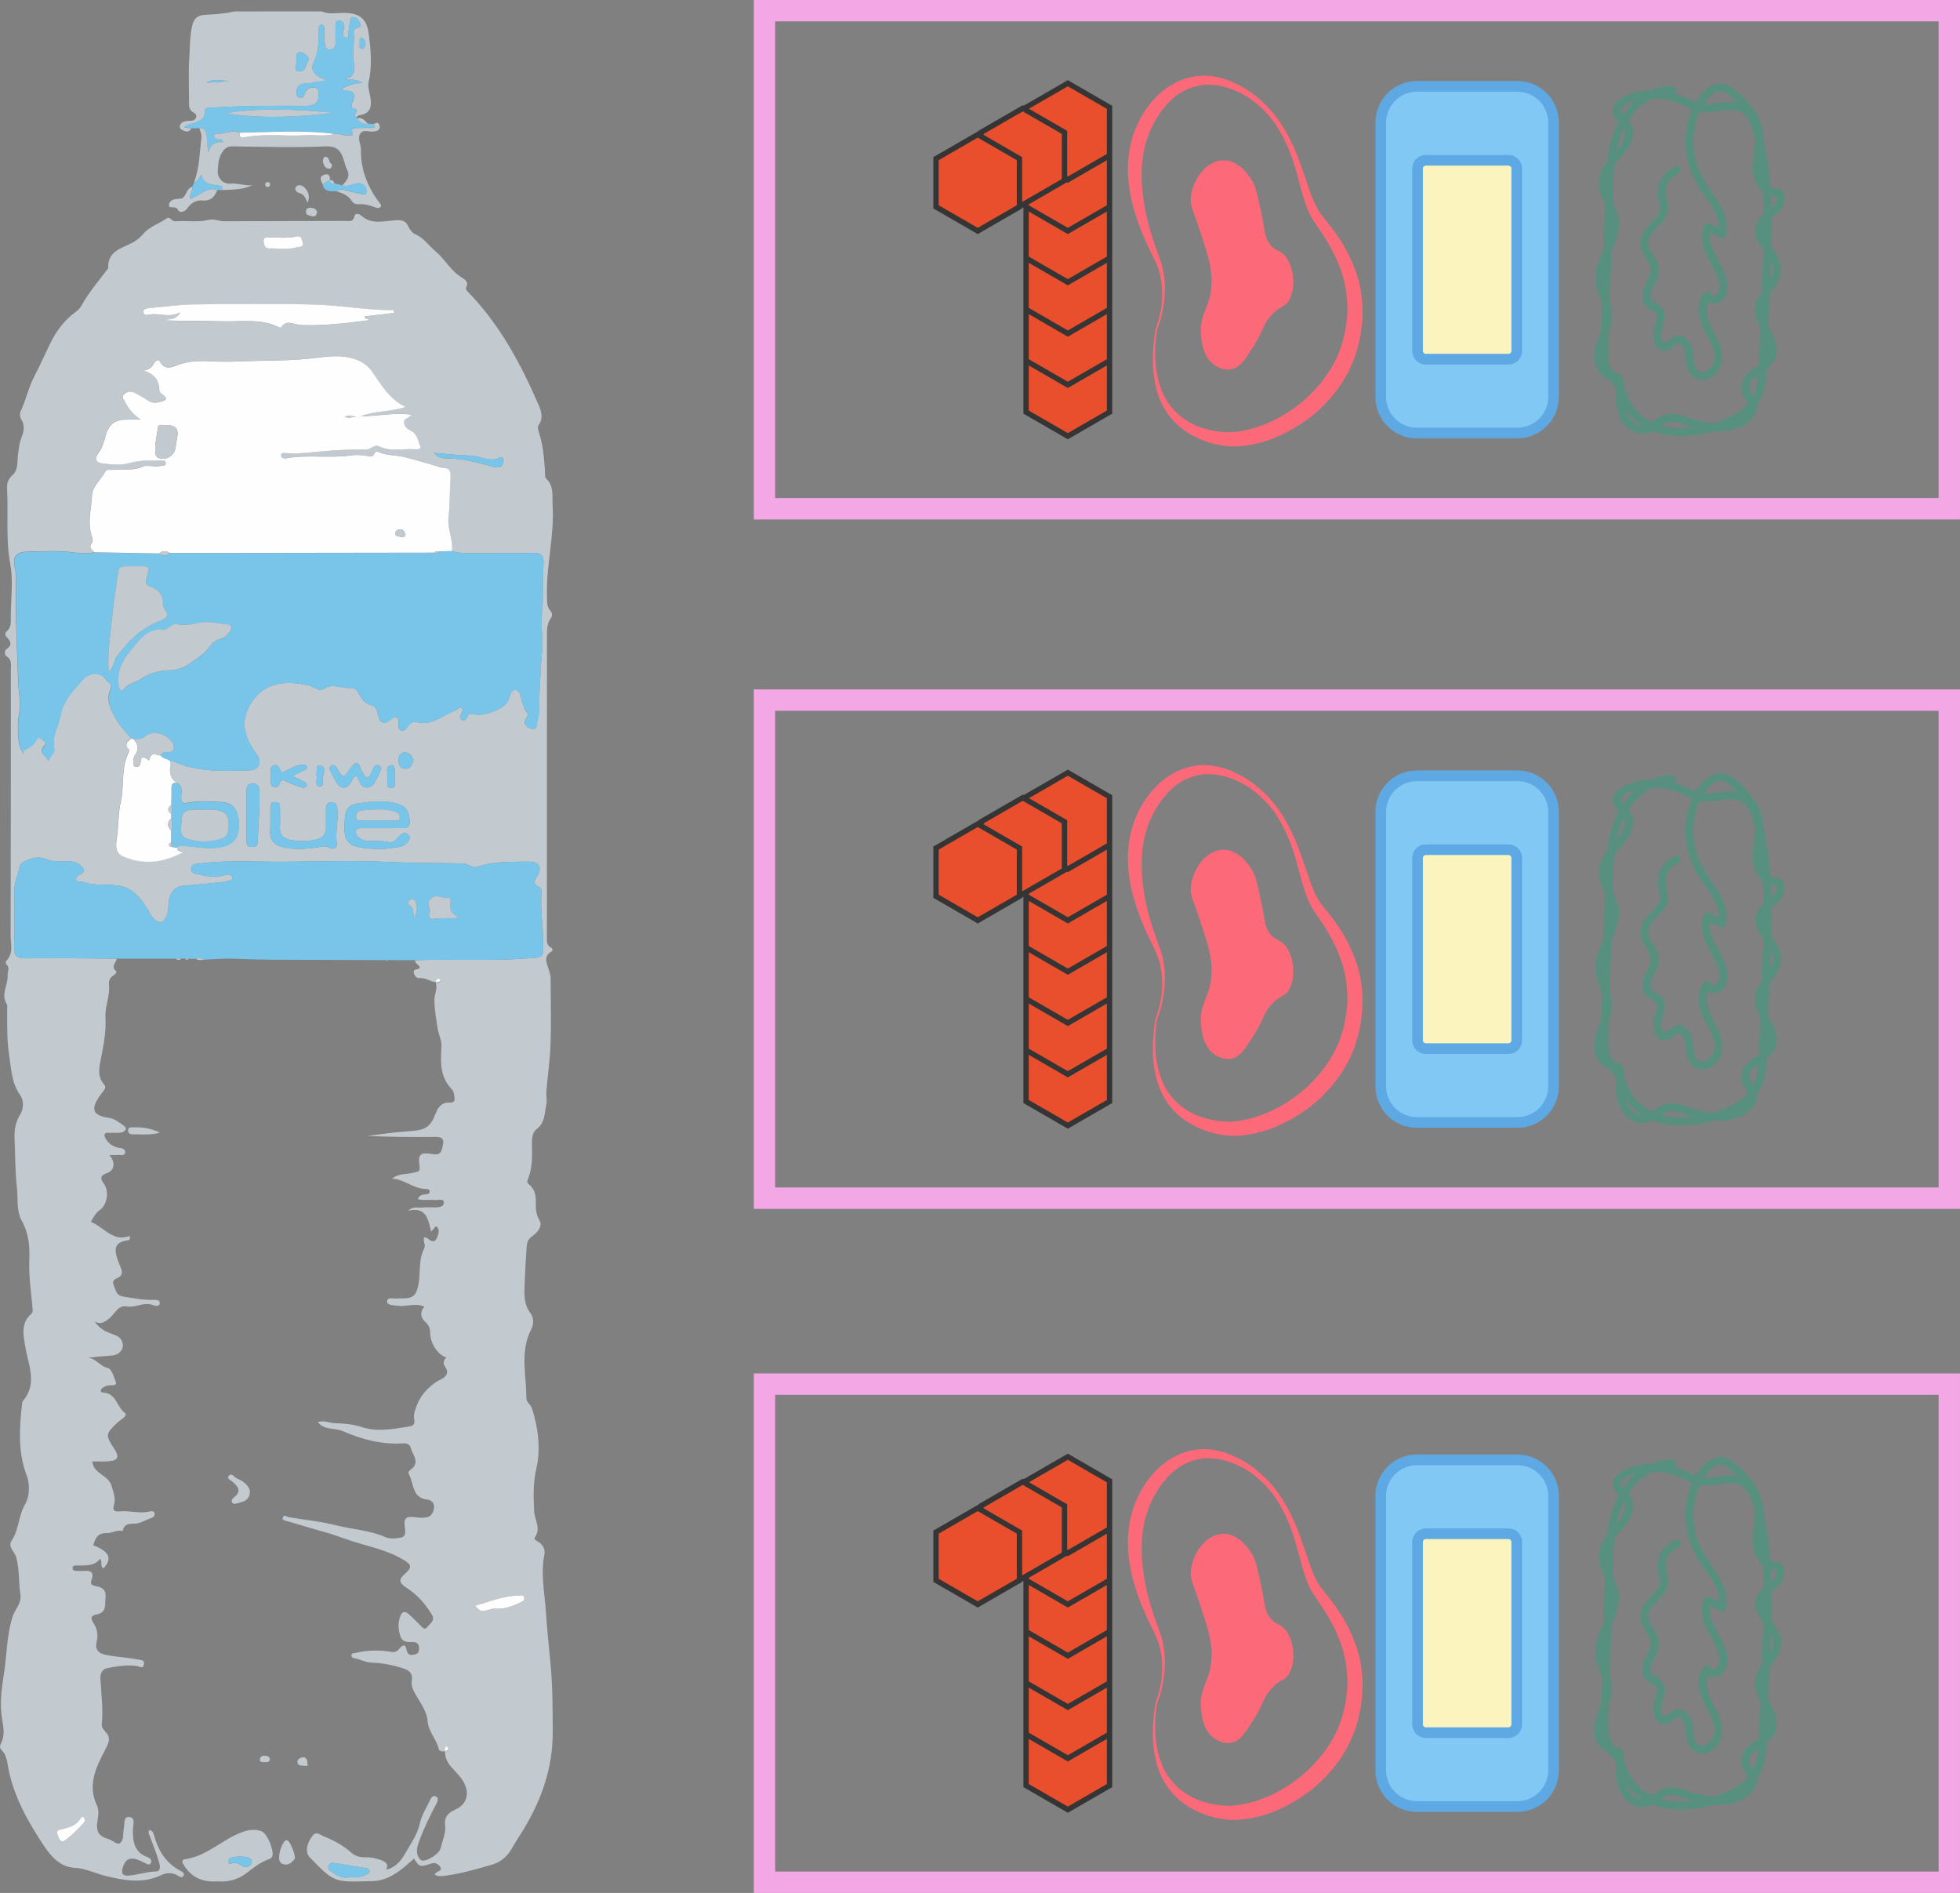 <?xml version="1.0" encoding="utf-8"?>
<!-- Generator: Adobe Illustrator 25.0.1, SVG Export Plug-In . SVG Version: 6.00 Build 0)  -->
<svg version="1.1" id="Layer_1" xmlns="http://www.w3.org/2000/svg" xmlns:xlink="http://www.w3.org/1999/xlink" x="0px" y="0px"
	 viewBox="0 0 366.83 354.2" style="enable-background:new 0 0 366.83 354.2;" xml:space="preserve">
<rect x="0" y="0" width="366.83" height="354.2" fill="#808080" stroke="none"/>
<style type="text/css">
	.st0{fill:#C2CACF;}
	.st1{fill:#78C5E9;}
	.st2{fill:#FEFEFE;}
	.st3{fill:none;stroke:#F3A7E4;stroke-width:4;stroke-miterlimit:10;}
	.st4{fill:#E94F2C;}
	.st5{fill:#353535;}
	.st6{fill:#81C8F5;stroke:#5EA9E3;stroke-width:2;stroke-miterlimit:10;}
	.st7{fill:#FBF4BF;stroke:#5EA9E3;stroke-width:2;stroke-miterlimit:10;}
	.st8{fill:#57907F;}
	.st9{fill:#FC6A7A;}
</style>
<g>
	<g id="zybayG.tif">
		<g>
			<path class="st0" d="M81.55,183.8c-1.04-0.14-1.9-0.91-3.05-0.78c-0.5,0.06-0.94-0.43-1.05-0.98c-0.18-0.9,0.91-0.46,1.13-1.02
				c-0.17-0.53-0.93-0.68-0.89-1.35c7.05-0.25,14.1,0.19,21.15-0.35c2.83-0.22,2.85-0.05,2.83-2.79c-0.02-3.12-0.55-6.22-0.35-9.34
				c0.03-0.46,0.07-1.03-0.41-1.24c-1.14-0.49-1.01-0.98-0.4-1.94c1.08-1.73,0.36-2.84-1.69-2.79c-3.19,0.08-6.41-0.12-9.5,0.98
				c-0.44,0.16-0.91,0.01-1.34-0.21c-0.52-0.27-1.05-0.43-1.65-0.44c-4.39-0.08-8.77-0.05-13.16-0.25
				c-6.45-0.29-12.92-0.14-19.39-0.06c-5.43,0.07-10.87-0.38-16.28,0.32c-0.74,0.09-1.67,0-1.74,1c-0.08,0.98,0.92,0.88,1.52,1.05
				c1.63,0.47,3.28,0.61,4.94,0.12c0.52-0.15,1.17-0.15,1.27,0.5c0.09,0.62-0.67,0.46-1.04,0.68c-0.18,0.11-0.45,0.1-0.67,0.12
				c-2.4,0.24-4.8,0.51-7.21,0.68c-1.19,0.08-1.93,0.42-2.57,1.59c-0.81,1.48-0.13,3.18-1.11,4.63c-0.45,0.67-0.67,0.72-1.3,0.5
				c-1.11-0.38-1.42-1.42-1.94-2.27c-1.22-1.96-2.67-3.81-4.95-4.34c-2.29-0.53-4.75,0.07-7.05-0.78c-0.45-0.17-1.15,0.24-1.37-0.41
				c-0.23-0.66,0.41-0.79,0.85-1.07c0.52-0.33,0.96-0.62,0.18-1.41c-0.74-0.75-1.41-0.95-2.36-0.96c-1.54-0.01-3.07,0.15-4.6-0.53
				c-1.42-0.63-4.46,0.39-4.67,1.49c-0.29,1.57-1.05,3.03-1.02,4.68c0.05,3.42,0.12,6.84-0.02,10.25c-0.07,1.76,0.45,2.26,2.21,2.24
				c5.67-0.08,11.34,0.02,17.01,0.06c-0.12,0.76-1.15,1.41-0.17,2.31c0.27,0.24-0.11,0.61-0.42,0.81c-0.66,0.4-0.96,1-0.87,1.76
				c0.23,2.08-0.78,4.03-0.66,6.09c0.15,2.57-0.32,5.05-0.81,7.54c-0.34,1.73-0.82,3.52,0.59,5.08c0.31,0.35,0.17,0.75-0.11,1.11
				c-0.29,0.36-0.57,0.73-0.83,1.11c-1.65,2.45-1.16,3.54,1.82,3.98c1.1,0.16,1.9,0.87,2.73,1.44c0.82,0.57,0.27,1.14-0.44,1.29
				c-0.67,0.14-1.38,0.04-2.08,0.08c-0.37,0.02-0.94-0.18-1.04,0.33c-0.06,0.33,0.2,0.77,0.42,1.08c0.61,0.83,1.44,1.29,2.48,1.42
				c0.43,0.05,1,0.23,0.96,0.81c-0.05,0.68-0.67,0.48-1.1,0.5c-0.56,0.03-1.12,0.01-1.85,0.01c1.16,1.37,0.97,2.89-0.45,3.37
				c-1.42,0.49-1.22,1.13-0.58,2.01c1.01,1.39,0.63,3.91-0.75,4.89c-0.78,0.55-1.21,1.36-1.69,2.23c2.48,0.98,4.12,3.86,7.27,2.63
				c0.08,0.66-0.06,0.79-0.33,0.82c-2.14,0.27-2.72,1.23-2.01,3.4c0.21,0.66,0.51,1.29,0.75,1.94c0.25,0.67,0.17,1.26-0.53,1.62
				c-0.62,0.32-1.31,0.56-0.85,1.53c0.41,0.88,0.36,1.82,1.85,2.06c1.88,0.3,3.73,0.65,5.64,0.6c0.51-0.02,1.21-0.01,1.09,0.71
				c-0.1,0.56-0.85,0.44-1.19,0.29c-1.71-0.74-3.28,0.54-5.01,0.22c-1.7-0.31-2.29,1.67-3.5,2.46c-0.68,0.44-1.17,0.98-2.47,0.4
				c1,1.32,1.92,1.8,2.94,2.18c0.75,0.28,1.61,0.48,2.04,1.22c0.79,1.37-0.08,2.79-1.76,2.93c-1.77,0.15-3.55,0.26-5.37,0.55
				c2.04-0.7,2.93,1.46,4.63,1.79c0.66,0.13,1.14,1.7,1.5,2.68c0.18,0.49-0.46,0.55-0.86,0.54c-0.6-0.02-1.15,0.13-1.63,0.48
				c-0.16,0.12-0.33,0.35-0.34,0.54c-0.03,0.3,0.27,0.33,0.49,0.35c2.42,0.15,2.52,2.77,4.08,3.86c0.25,0.18-0.03,0.64-0.32,0.87
				c-0.41,0.32-0.84,0.61-1.22,0.96c-2.15,2.04-2.18,2.31-0.54,4.8c1.05,1.59,0.74,2.26-1.14,2.38c-0.98,0.06-1.96,0.01-2.94,0.01
				c0.18,2.37,3.03,2.5,3.61,4.61c0.33,1.19,0.82,2.33,0.45,3.51c-0.38,1.22,0.24,1.31,1.1,1.23c1.83-0.17,3.64,0.46,5.47,0.04
				c0.34-0.08,0.91-0.19,1.02,0.35c0.1,0.45-0.31,0.78-0.68,0.89c-0.82,0.24-1.53,0.72-2.39,0.93c-1.01,0.25-2.6-0.3-2.89,1.46
				c-1.06-0.28-2.04,0.43-2.96,0.4c-1.78-0.05-2.18,0.98-2.55,2.28c3.01,1.16,3.6,2.45,1.93,4.3c-0.76-0.37-0.12-1.21-0.67-1.78
				c-1.04,1.4-2.6,1.22-4.1,1.27c-0.41,0.01-1.07-0.17-1.02,0.56c0.04,0.54,0.61,0.42,0.99,0.44c0.4,0.03,0.81,0.04,1.21,0
				c1.23-0.12,1.82,0.37,1.36,1.6c-0.32,0.87,0,1.1,0.79,1.25c1.08,0.2,1.94,0.61,1.8,2.04c-0.14,1.35,0.31,2.89-1.68,3.26
				c-0.97,0.18-1.22,0.63-0.62,1.53c0.71,1.08,0.97,2.22,0.64,3.59c-0.29,1.21,0.11,2.11,1.69,2.44c1.98,0.41,4,0.46,5.96,0.87
				c0.5,0.1,1.35-0.01,1.21,0.88c-0.16,1-0.85,0.39-1.35,0.33c-1.86-0.25-3.7,0.03-5.5,0.41c-0.79,0.16-1.37,0.78-1.31,1.93
				c0.16,2.83,0.55,5.66,0.27,8.5c-0.07,0.67,0.3,1.07,0.71,1.5c0.96,1.01,0.67,1.89,0.05,3.08c-1.74,3.33-3.54,6.74-1.67,10.69
				c0.41,0.86,0.26,1.83,0.11,2.74c-0.35,2.05,0.15,3.03,2.08,3.55c0.77,0.2,1.54,1.2,2.16,0.72c0.74-0.57,0.47-1.8,0.68-2.74
				c0.18-0.81-0.13-2.15,0.92-2.12c1.34,0.04,0.8,1.45,0.78,2.26c-0.05,2.34,0.23,4.41,2.86,5.3c0.43,0.15,0.77,0.66,0.46,1.12
				c-0.29,0.44-0.73,0.07-1.09-0.08c-0.27-0.11-0.52-0.26-0.78-0.38c-1.94-0.89-2.96-0.44-3.43,1.56c-0.22,0.94,0.3,1.26,1.17,1.19
				c1.72-0.13,3.35-0.74,5.11-0.78c1.07-0.02,0.73-1.25,0.56-1.85c-0.49-1.7-1.17-3.34-1.79-5c-0.1-0.27-0.25-0.52-0.01-0.9
				c0.68,0.08,0.82,0.72,0.95,1.18c0.78,2.77,2.22,5,4.81,6.41c0.3,0.16,1,0.47,0.63,1c-0.35,0.52-0.87,0.03-1.23-0.16
				c-1.06-0.55-1.99-0.44-3.08,0.07c-3.39,1.58-6.87,0.92-10.29,0.08c-1.92-0.47-3.67-1.41-5.76-1.51
				c-2.62-0.13-4.38-2.07-5.72-4.08c-2.95-4.46-5.61-9.08-6.67-14.46c-0.23-1.16-0.29-2.54-1.28-3.5c-0.39-0.37-0.33-0.82-0.1-1.28
				c0.69-1.37,0.51-2.79,0.24-4.23c-0.53-2.87-0.18-5.74,0.27-8.56c0.58-3.63,0.52-7.35,1.66-10.91c0.44-1.39,1.71-2.44,1.45-4.14
				c-0.35-2.29-0.16-4.65-0.77-6.92c-0.28-1.06-1.66-1.95-0.87-3.14c1.4-2.09,1.24-4.67,2.56-6.87c0.74-1.23,0.92-3.57,0.27-5.27
				c-1.69-4.48-1.39-9.03-0.86-13.62c0.01-0.11,0.03-0.25,0.1-0.33c2.86-3.29,1.03-6.8,0.48-10.24c-0.35-2.2-0.87-4.37,1.13-6.11
				c0.33-0.29,0.26-0.7,0.23-1.13c-0.25-2.99-0.73-5.96-0.6-8.98c0.11-2.54-0.13-5-1.42-7.33c-1.06-1.92-0.66-4.19-0.91-6.29
				c-0.35-2.97-0.28-5.99-0.43-8.99c-0.08-1.65,0.15-3.14,1.07-4.62c0.66-1.06,0.69-2.57-0.05-3.63c-1.63-2.32-1.65-4.98-2.05-7.59
				c-0.44-2.87-0.34-5.76-0.36-8.65c0-0.23,0.08-0.52-0.03-0.69c-1.25-1.84,0.24-3.63,0.12-5.46c-0.04-0.7,0.5-1.42-0.26-2.06
				c-0.11-0.09-0.11-0.52,0-0.63c1.42-1.4,0.82-3.18,0.82-4.78c0.05-16.56,0.04-33.12,0.04-49.68c0-0.89,0.25-1.84-0.76-2.5
				c-0.47-0.31-0.47-1.08-0.04-1.38c1.15-0.8,0.78-1.47,0.02-2.24c-0.33-0.34-0.33-0.81,0.01-1.09c0.96-0.8,0.75-1.87,0.76-2.89
				c0.01-3.23,0.49-6.55-0.09-9.67c-0.88-4.73-0.35-9.44-0.6-14.14c-0.05-1.04,0.19-1.78,1.05-2.55c1.13-1.02,0.8-2.67,1.02-4.06
				c0.14-0.9,0.19-1.76,0.53-2.66c0.43-1.12,0.88-2.4,0.06-3.66c-0.25-0.39-0.33-1.1-0.14-1.5c1.03-2.18,1.5-4.55,2.65-6.72
				c1.06-2,1.97-4.13,2.99-6.18c1.12-2.26,2.61-4.22,4.65-5.71c0.43-0.31,0.8-0.64,1.06-1.11c1.36-2.46,3.17-4.6,4.86-6.82
				c0.07-0.09,0.19-0.19,0.19-0.28c-0.15-3.56,3.08-3.73,5.11-5.11c0.52-0.35,1.01-0.79,1.42-1.26c1.19-1.4,2.95-1.92,4.39-2.92
				c0.68-0.47,0.95,0.6,1.67,0.53c2.06-0.19,4.16,0.24,6.22-0.27c1.01-0.25,1.92,0.26,2.91,0.26c7.57-0.05,15.14-0.03,22.7-0.06
				c0.63,0,1.39,0.26,1.64-0.79c0.24-1.02,1.2-0.31,1.38-0.15c1.93,1.69,4.19,0.93,6.3,0.82c1.21-0.07,1.96,0.03,2.47,1.21
				c0.24,0.55,0.72,1.17,1.25,1.39c1.62,0.69,2.54,2.14,3.81,3.21c1.8,1.51,2.89,3.73,5,4.95c0.59,0.34,1.26,0.9,0.71,1.84
				c-0.08,0.13,0.04,0.47,0.17,0.61c6.04,6.11,10.02,13.54,13.4,21.31c0.47,1.08,0.94,2.42,0.1,3.66c-0.32,0.48-0.2,0.96-0.03,1.48
				c0.77,2.38,0.97,4.85,1.13,7.32c0.03,0.45-0.06,1.09,0.2,1.33c1.54,1.44,1.12,3.28,1.23,5.04c0.36,5.78-1.27,11.44-1.05,17.21
				c0.03,0.87-0.05,1.72,0.6,2.45c0.36,0.41,0.47,0.95,0.11,1.44c-0.81,1.12-0.71,2.4-0.71,3.67c0,5.93-0.02,11.87-0.02,17.8
				c0,7.08,0,14.16,0,21.24c0,5.6,0,11.19,0,16.79c0,0.8-0.16,1.65,0.76,2.13c0.27,0.14,0.41,0.55,0.12,0.72
				c-1.7,1.01-0.82,2.37-0.46,3.6c0.15,0.51,0.27,0.99,0.28,1.51c0,4.23,0.14,8.46-0.04,12.68c-0.12,2.81-0.54,5.61-0.76,8.42
				c-0.07,0.85,0.18,1.66-0.02,2.54c-0.37,1.63-0.18,3.33-1.85,4.54c-0.74,0.54-0.86,1.79-0.83,2.88c0.06,2.22,0.1,4.47-0.8,6.58
				c-0.18,0.42,0.04,0.68,0.3,0.9c1.17,0.96,1.27,2.25,1.23,3.62c-0.03,1.08,0.09,2.04,0.71,3.09c0.63,1.08-0.51,2.32-1.34,2.89
				c-0.84,0.57-1.02,1.21-1.08,1.96c-0.18,2.36-0.29,4.72-0.39,7.09c-0.08,1.91-0.16,3.78,1.14,5.46c0.6,0.78,0.55,2.09,0.15,2.86
				c-2.23,4.2-0.96,8.59-0.97,12.91c0,0.87,0.81,1.23,1.04,1.94c1.2,3.69,1.68,7.64,0.84,11.27c-0.65,2.79-0.55,5.25-0.42,7.98
				c0.07,1.57,1.35,3.27,0.13,4.93c-0.25,0.35,0.33,0.64,0.68,0.85c0.9,0.54,1.29,1.48,1.11,2.37c-0.71,3.53,0.03,7.04,0.27,10.52
				c0.22,3.2,0.53,6.42,0.85,9.63c0.43,4.31,0.42,8.65,0.44,12.98c0.04,7.11-2.33,13.4-6.08,19.29c-0.56,0.88-1.12,1.75-1.63,2.66
				c-0.81,1.44-2.06,2.45-3.55,2.9c-2.91,0.86-5.85,1.7-8.88,2.11c-0.61,0.08-1.27,0.16-1.93-0.18c-0.03-0.71,1.96-0.6,0.77-1.77
				c-0.42-0.41-0.87-0.51-1.42-0.34c-2.19,0.7-2.19,0.7-3.25-0.92c-2.37,2.13-4.72,4.29-8.23,4.23c-0.06,0-0.12,0-0.17,0
				c-6.57,0.19-6.57,0.19-11.09-4.45c-0.86-0.89-0.68-2.53,0.5-4.04c0.73-0.94,1.39-0.19,2.12,0.1c1.89,0.75,3.65,1.71,5.16,3.07
				c0.79,0.71,1.72,0.88,2.72,0.85c0.93-0.02,1.8,0.15,2.7,0.48c0.92,0.34,1.6,0.65,1.11,1.83c1.96-0.47,2.92-1.94,3.71-3.31
				c0.98-1.71,2.13-3.34,2.58-5.38c0.33-1.54,1.26-2.95,1.94-4.41c0.21-0.44,0.55-0.86,1.07-0.58c0.51,0.28,0.35,0.81,0.13,1.23
				c-1.21,2.29-2.34,4.6-3.25,7.04c-0.51,1.37-0.77,2.58,0.27,3.59c0.64,0.62,3.5-1.04,3.74-2.24c0.27-1.39,1.01-2.67,0.82-4.18
				c-0.18-1.34,0.27-2.26,1.76-2.92c2.87-1.26,3.03-4,0.71-6.61c-1.12-1.27-2.58-2.39-2.47-4.37c0.35-0.04,0.69-0.13,0.62-0.58
				c-0.02-0.11-0.25-0.28-0.31-0.26c-0.4,0.17-0.25,0.55-0.29,0.86c-0.47,0-1.1,0.04-1.21-0.45c-0.42-1.87-1.95-3.19-2.1-5.32
				c-0.12-1.73-1.41-3.42-2.33-5.05c-0.45-0.8-0.76-1.57-0.61-2.44c0.22-1.32-0.48-1.92-1.58-2.27c-1.93-0.62-3.92-1.03-5.92-1.09
				c-1.22-0.04-2.18-0.65-3.3-0.83c-0.27-0.04-0.55-0.25-0.5-0.6c0.06-0.39,0.42-0.3,0.69-0.36c2.22-0.56,4.52-0.59,6.71-0.22
				c1.41,0.24,1.5-0.84,2.19-1.14c1.02-0.44,0.31,1.87,1.75,1.71c0.72-0.08,1.25-0.2,1.31-1.03c0.05-0.81-0.19-1.39-1.12-1.38
				c-0.99,0.01-1.97,0.12-2.39-1.15c-0.44-1.32-0.45-2.61,0.08-3.88c0.38-0.9,1.03-0.6,1.53-0.17c0.73,0.62,1.36,1.35,2.06,2.01
				c0.39,0.38,0.85,1.08,1.39,0.37c0.49-0.64,1.53-1.18,0.84-2.32c-1.24-2.06-2.82-3.8-4.85-5.1c-1.28-0.82-1.36-1.49-0.24-2.47
				c1.45-1.26,1.34-1.76-0.3-2.73c-2.95-1.75-6.27-2.4-9.47-3.42c-1.79-0.57-3.54-1.28-5.37-1.77c-2.26-0.61-4.48-1.32-6.73-1.96
				c-0.44-0.13-1.11-0.14-0.93-0.72c0.2-0.64,0.76-0.11,1.17-0.04c2.94,0.49,5.94,0.78,8.82,1.51c3.04,0.77,6.23,0.92,9.15,2.18
				c0.92,0.4,1.97,0.3,2.91,0.13c1-0.18,0.92-1.07,0.79-1.93c-0.27-1.71,0.24-2.14,1.97-1.9c0.74,0.1,1.53,0.17,2.24,0
				c0.77-0.19,1.13-0.92,1.24-1.71c0.13-0.96-0.49-1.5-1.25-1.59c-2.94-0.32-2.46-3.06-3.45-4.75c-0.17-0.28,0-0.6,0.24-0.77
				c2.05-1.39,0.41-2.87,0.07-4.28c-0.12-0.48-0.67-0.76-1.27-0.72c-4.02,0.27-7.78-0.7-11.44-2.3c-1.47-0.64-3.34-0.1-4.62-1.64
				c1.11-0.47,2.19,0.16,3.26,0.18c1.65,0.03,3.37,0.2,4.93,0.71c2.92,0.96,5.74,0.37,8.6-0.05c0.89-0.13,1.47-0.26,1.22-1.5
				c-0.16-0.82,0.23-1.81,0.56-2.65c0.76-1.94,2.51-3.79,4.41-4.7c1.1-0.53,1.56-1.29,0.87-2.32c-0.49-0.73-0.36-1.24,0.2-1.8
				c-1.57-0.45-2.98-2.55-3.03-4.51c-0.02-0.85-0.19-1.47-0.88-2.09c-1.05-0.93-1.02-2.01-0.21-2.88c-1.64-0.82-3.36,0.05-5.03-0.2
				c-0.72-0.11-1.99-0.04-1.95-0.84c0.05-0.85,1.25-0.44,1.96-0.51c0.57-0.06,1.16,0.01,1.73-0.06c1.23-0.15,1.71-0.65,2.07-2.08
				c0.61-2.4,0-4.97,1.19-7.24c0.34-0.65-0.29-1.32-0.02-2.08c0.24,0.07,0.51,0.07,0.64,0.2c0.45,0.49,1.21,0.74,1.51,0.32
				c0.4-0.56,0.74-1.58,0.49-2.11c-0.52-1.12-0.72,0.2-1.34,0.45c-0.55-2.13-0.87-4.68-4.3-3.81c0.86-0.9,1.74-0.53,2.52-0.61
				c0.75-0.07,1.5-0.03,2.26-0.03c0.82,0,1.94,0.03,1.9-0.96c-0.03-0.78-1.15-0.34-1.79-0.42c-0.99-0.12-2.02,0.14-3.08-0.17
				c0.34-0.82,0.93-0.83,1.49-0.89c0.35-0.04,0.76-0.07,0.74-0.53c-0.02-0.45-0.43-0.48-0.78-0.48c-2.29-0.04-3.98-1.86-6.29-1.92
				c1.31-1.07,2.88-0.77,4.26-1.17c0.69-0.2,1.05-0.15,0.91-1.13c-0.33-2.32,0.11-2.71,2.52-2.29c1.64,0.29,1.66-0.86,1.87-1.82
				c0.28-1.23-0.46-1.42-1.5-1.41c-4.21,0.04-8.43,0.02-12.65-0.19c2.58-0.3,5.15-0.71,7.74-0.87c3.13-0.19,4.05-0.69,5.13-3.55
				c0.42-1.13,1.34-1.88,2.3-1.81c1.49,0.1,1.14-0.74,1.06-1.47c-0.04-0.38-0.22-0.82-0.49-1.09c-2.19-2.28-2.05-5.11-1.88-7.92
				c0.07-1.17-0.48-2.12-0.67-3.18c-0.31-1.81-0.61-3.64-0.65-5.46c-0.03-1.08,0.64-2.16,0.25-3.31c0.31-0.06,0.71,0.11,0.88-0.3
				c0.03-0.06-0.16-0.3-0.27-0.32C81.68,183.1,81.59,183.44,81.55,183.8z M33.21,146.54c-1.3-0.7-1.52-1.87-1.36-3.2
				c0.04-0.29,0.03-0.58,0.04-0.86c0.23,0,0.49-0.06,0.68,0.02c4.36,1.98,9,1.79,13.61,1.66c0.84-0.02,1.86-0.06,2.25-0.97
				c0.4-0.92-0.11-1.69-0.69-2.51c-1.95-2.75-2.85-5.52-0.9-8.87c2.42-4.16,6.56-4.57,10.96-3.54c0.87,0.21,2.1,1.11,2.48,0.81
				c1.77-1.38,3.5-0.26,5.23-0.36c0.93-0.05,1.29,0.37,1.58,0.94c0.54,1.07,1.15,1.96,2.41,2.28c0.82,0.21,1.09,0.97,1.23,1.74
				c0.29,1.56,1.06,2,2.24,1.07c1.35-1.07,1.66-0.62,1.6,0.82c-0.02,0.47,0.01,0.99,0.56,1.15c0.54,0.16,0.86-0.33,1.11-0.68
				c0.47-0.69,1.06-1.1,1.88-0.89c2.83,0.71,4.79-1.4,7.14-2.22c0.4-0.14,0.69-0.77,1.18-0.42c0.46,0.33-0.03,0.72-0.15,1.07
				c-0.13,0.38-0.41,0.81,0.05,1.07c0.45,0.26,0.91,0.16,1.08-0.44c0.26-0.91,0.87-0.62,1.52-0.52c2.08,0.31,5.44-1.14,6.14-2.54
				c0.39-0.78,0.42-2.17,1.48-2.03c0.87,0.11,0.91,1.48,1.21,2.31c0.21,0.6,0.32,1.23,0.73,1.73c0.28,0.35,0.42,0.68,0.09,1.08
				c-0.94,1.14-0.07,1.82,0.79,2.08c1.29,0.39,1.02-0.9,1.22-1.55c0.5-1.68,0.27-3.42,0.36-5.14c0.15-2.8,0.28-5.6,0.53-8.39
				c0.18-2.04-0.33-4.05-0.1-6c0.37-3.18,0.07-6.35,0.32-9.51c0.13-1.69-0.28-2.35-2.15-2.28c-4.03,0.15-8.06,0.02-12.1,0.04
				c-0.99,0.01-1.96-0.07-2.89-0.41c0.26-2.13-0.89-4.09-0.66-6.26c0.27-2.49,0.24-5.02,0.38-7.53c0.06-1.08-0.15-1.82-1.46-1.8
				c-0.44,0.01-0.89-0.23-1.33-0.36c-1.85-0.57-3.74-1.04-5.6-1.57c-1.5-0.42-3.19-0.31-4.73-0.86c-0.34-0.12-0.84-0.5-1.07,0.02
				c-0.47,1.04-1.2,0.56-1.91,0.49c-0.8-0.08-1.63-0.16-2.41-0.04c-4.07,0.61-8.2-0.17-12.26,0.56c-0.41,0.07-0.94-0.04-0.96-0.52
				c-0.02-0.59,0.58-0.47,0.93-0.44c2.43,0.19,4.84-0.19,7.25-0.39c2.6-0.21,5.18-0.31,7.78-0.3c0.88,0,1.46-1.04,2.44-0.56
				c2.2,1.07,4.56,0.34,6.84,0.53c0.4,0.03,1.05-0.08,0.84-0.55c-0.42-0.97-0.52-2.22-1.53-2.8c-0.66-0.39-1.3-0.59-1.5-1.48
				c-0.24-1.06,0.98-0.9,1.31-1.65c-3.25-0.45-6.32,0.32-9.4,0.29c2.68-1.06,5.62-0.77,8.38-1.75c-3.07-1.43-4.56-4.16-6.32-6.64
				c-0.92-1.3-2.22-2.06-3.75-2.48c-2.47-0.67-4.92-0.25-7.38,0.03c-3.26,0.38-6.51,0.43-9.79,0.47c-2.52,0.03-5.06,0.23-7.6,0.16
				c-2.43-0.07-4.81-0.32-7.24,0.42c-1.23,0.37-2.87,1.58-4.01-0.52c-0.23-0.43-0.85,0.03-1.06,0.48c-0.36,0.76-1.02,1.1-1.87,1.29
				c1.79,0.58,2.84,1.65,2.89,3.52c0.01,0.38,0.2,0.63,0.5,0.85c1.2,0.85,0.82,1.22-0.4,1.51c-0.84,0.2-1.54,0.22-2.28-0.32
				c-0.74-0.54-1.57-0.97-2.39-1.4c-0.67-0.35-1.32-0.31-1.93,0.2c-0.67,0.55-0.19,0.97,0.08,1.48c0.69,1.33,1.6,2.45,2.96,3.33
				c-0.85,0-1.6,0-2.35,0c-2.64,0.01-3.64,0.8-4.33,3.38c-0.27,1.01-0.59,2.02-1.22,2.85c-0.95,1.25-0.32,1.85,0.86,1.99
				c1.66,0.19,3.36,0.38,4.99-0.1c1.87-0.55,3.77-0.47,5.67-0.46c0.42,0,1.06-0.18,1.06,0.52c0,0.57-0.59,0.37-0.95,0.48
				c-1.13,0.32-2.48-0.27-3.34,0.13c-1.88,0.86-3.75,0.38-5.6,0.61c-0.51,0.06-1.22-0.18-1.45,0.32c-0.74,1.57-2.38,2.62-2.47,4.55
				c-0.12,2.58-0.94,5.16,0.03,7.75c0.11,0.31,0.17,0.81,0,1.01c-0.75,0.88-0.09,1.31,0.47,1.8c-1.2,0.27-2.43,0.24-3.62,0.07
				c-3-0.43-6.01-0.23-9-0.17c-2.13,0.05-2.76,1-2.3,3.05c0.19,0.86,0.26,1.71,0.23,2.57c-0.18,6.3,0.21,12.59,0.41,18.88
				c0.06,1.89,0.55,3.81,0.19,5.67c-0.3,1.57-0.28,3.12-0.17,4.65c0.07,1,0.28,2.11,0.97,2.98c0.04,0.02,0.09,0.05,0.13,0.07
				c-0.04-0.03-0.09-0.05-0.13-0.08c0.02-0.23-0.02-0.62,0.08-0.66c1.08-0.44,1.97-1.03,2.46-2.18c0.18-0.41,0.6-0.05,0.86,0.15
				c0.35,0.27,1.05,0.63,0.64,1.02c-1.5,1.42,0.13,1.94,0.61,2.98c0.46-0.89,1.26-1.7,1.11-2.26c-0.6-2.27,0.84-4.08,1.15-6.13
				c0.41-2.68,2.34-4.66,4.09-6.67c1.37-1.57,3.41-1.67,4.55,0.07c0.28,0.42,1.19,0.62,0.77,1.5c-0.97,2.02-0.07,3.8,0.89,5.52
				c0.78,1.4,1.89,2.56,2.94,3.76c-0.58,0.53-1.41,0.96-0.54,1.93c0.31,0.35-0.03,0.79-0.17,1.14c-1.19,2.81-0.58,5.87-1.26,8.79
				c-0.5,2.17-0.39,4.54-0.74,6.81c-0.2,1.29-0.35,2.77,1.23,3.43c3.81,1.6,7.49,1.15,11.1-0.8c-0.35-0.33-1.15-0.08-1.01-0.88
				c0.42-0.41,0.87-0.31,1.42-0.26c2.34,0.2,4.65,0.71,7.04,0.18c2.04-0.46,3.08-1.64,3.08-4.1c-0.01-2.74-0.97-4.16-3.21-4.28
				c-2.13-0.12-4.29-0.3-6.4,0.13c-1.11,0.23-1.14-0.23-1.18-1.04C33.88,148.28,34.34,147.19,33.21,146.54z M73.69,58.56
				c-0.01-0.17-0.01-0.34-0.02-0.51c-4.89,0.05-9.71-0.89-14.57-1.03c-7.57-0.21-15.15-0.13-22.73-0.04
				c-2.79,0.03-5.58,0.43-8.37,0.69c-0.5,0.05-1.24,0.14-1.18,0.75c0.09,0.81,0.78,0.51,1.37,0.43c1.73-0.23,3.44,0.68,5.53-0.37
				c-0.86,1.6-2.05,1.08-2.86,1.49c3.62,0.15,7.21,0.06,10.78,0.17c3.57,0.11,7.25-0.59,10.65,1.17c0.08,0.04,0.28,0.03,0.32-0.03
				c1.03-1.61,2.45-0.48,3.64-0.44c4.28,0.16,8.51-0.34,12.77-0.9c-0.07-0.38-0.82-0.04-0.8-0.72
				C70.03,58.99,71.86,58.77,73.69,58.56z M71.44,154.96C71.44,154.96,71.44,154.95,71.44,154.96c1.33-0.01,2.66-0.01,3.99-0.01
				c0.74,0,1.26-0.27,1.25-1.09c-0.01-1.48-0.4-2.81-1.94-3.35c-2.57-0.9-5.26-0.52-7.82-0.16c-2.14,0.3-2.46,1.49-2.45,4.83
				c0.01,1.75,0.7,2.94,2.43,3.29c2.74,0.56,5.5,0.52,8.23-0.09c0.27-0.06,0.54-0.23,0.74-0.41c0.52-0.47,1.17-1.07,0.58-1.74
				c-0.52-0.59-1.25-0.36-1.79,0.27c-0.49,0.57-1.06,1.31-1.82,1.1c-1.33-0.37-2.64-0.16-3.96-0.25c-0.72-0.05-1.35-0.29-1.87-0.79
				c-0.32-0.3-0.46-0.67-0.37-1.1c0.12-0.53,0.57-0.5,0.97-0.5C68.89,154.95,70.16,154.96,71.44,154.96z M50.6,153.57
				c-0.01,0-0.01,0-0.02,0c0,0.58,0.04,1.16-0.01,1.73c-0.14,1.59,0.43,2.63,2.05,3.12c2.22,0.67,4.45,0.42,6.67,0.16
				c0.83-0.1,1.55-0.48,2.42,0.08c0.57,0.37,1.47,0,1.34-0.79c-0.36-2.19,0.33-4.34,0.08-6.52c-0.08-0.72-0.26-1.26-1.1-1.24
				c-0.85,0.02-1.02,0.61-1.02,1.31c0,1.16-0.02,2.31,0,3.47c0.02,1.08-0.51,1.79-1.48,2.08c-1.68,0.5-3.4,0.54-5.13,0.2
				c-1.41-0.27-2.11-1.02-2.01-2.52c0.08-1.21,0.01-2.43,0-3.64c0-0.65-0.32-0.94-0.97-0.92c-0.58,0.02-0.83,0.33-0.83,0.88
				C50.6,151.84,50.6,152.7,50.6,153.57z M46.13,152.51c0,0,0.01,0,0.01,0c0,1.67,0.01,3.35,0,5.02c0,0.79,0.48,0.94,1.14,0.94
				c0.65,0,0.94-0.3,0.95-0.94c0.08-3.16,0.46-6.32,0.32-9.49c-0.04-0.89-0.28-1.45-1.28-1.43c-0.93,0.03-1.15,0.59-1.14,1.39
				C46.13,149.5,46.13,151,46.13,152.51z M66.75,145.12c0.16,0.35,0.32,0.7,0.49,1.05c0.31,0.63,0.58,1.21,1.49,1.2
				c0.9-0.01,1.18-0.65,1.53-1.2c0.37-0.58,0.57-1.25,0.92-1.85c0.25-0.42,0.29-0.76-0.14-1.03c-0.32-0.2-0.71-0.21-0.95,0.09
				c-0.24,0.3-0.35,0.71-0.54,1.06c-0.21,0.39-0.26,0.97-0.85,0.97c-0.58,0-0.62-0.61-0.88-0.97c-0.13-0.18-0.25-0.4-0.31-0.62
				c-0.46-1.58-1.14-1.08-1.84-0.2c-0.25,0.31-0.46,0.66-0.67,1c-0.49,0.81-0.97,0.7-1.43-0.01c-0.22-0.34-0.37-0.72-0.6-1.05
				c-0.21-0.3-0.52-0.49-0.89-0.33c-0.4,0.17-0.45,0.59-0.3,0.88c0.49,0.97,0.92,2.04,1.63,2.83c0.66,0.73,1.57,0.6,2.17-0.34
				C65.91,146.09,66.01,145.39,66.75,145.12z M54.75,145.21c0.83-0.41,1.47-0.74,2.12-1.05c0.32-0.15,0.68-0.3,0.52-0.74
				c-0.11-0.33-0.46-0.29-0.74-0.3c-1.16-0.05-2.08,0.62-3.07,1.05c-0.51,0.22-0.94,0.59-1.21-0.22c-0.19-0.57-0.52-0.94-1.15-0.73
				c-0.61,0.21-0.61,0.78-0.6,1.31c0,0.58,0,1.16,0.01,1.74c0.01,0.43,0.16,0.82,0.6,0.96c0.53,0.17,0.94-0.06,1.08-0.58
				c0.23-0.88,0.7-0.7,1.3-0.42c0.88,0.4,1.78,0.78,2.7,1.07c0.33,0.11,0.89,0.2,1.07-0.27c0.21-0.52-0.32-0.66-0.66-0.84
				C56.14,145.87,55.54,145.59,54.75,145.21z M88.9,300.48c1.15,1.1,1.14,1.07,2.29,0.82c0.49-0.11,0.92-0.33,1.49-0.28
				c1.68,0.13,3.24-0.44,4.74-1.16c0.42-0.2,0.9-0.45,0.67-1.02c-0.19-0.49-0.67-0.27-1.06-0.27
				C94.23,298.6,91.68,299.66,88.9,300.48z M52.51,44.49c0-0.02,0-0.03,0-0.05c-0.69,0-1.38-0.02-2.07,0.01
				c-0.48,0.02-1.21-0.14-1.09,0.67c0.08,0.56,0.11,1.4,1,1.37c1.78-0.04,3.57,0.26,5.32-0.22c0.55-0.15,1.32,0.03,0.97-1.09
				c-0.26-0.82-0.42-1.14-1.38-0.88C54.39,44.55,53.43,44.45,52.51,44.49z M65.35,351.26c1.19,0.1,2.27,0.01,3.27-0.51
				c0.29-0.15,0.63-0.37,0.52-0.78c-0.08-0.31-0.4-0.37-0.69-0.41c-1.96-0.32-3.93-0.64-5.89-0.97c-0.45-0.08-0.81,0.02-1.02,0.43
				c-0.26,0.51,0,0.86,0.42,1.16C62.99,350.93,64.07,351.56,65.35,351.26z M81.2,84.74c0.69,0.87,1.53,1.03,2.45,1.04
				c2.43,0.01,4.77,0.52,7.1,1.14c0.77,0.21,1.55,0.48,2.33,0.55c0.79,0.07,1.07-0.63,1.16-1.26c0.07-0.49-0.35-0.79-0.79-0.57
				c-1.87,0.92-3.56-0.34-5.35-0.38C85.8,85.2,83.5,84.92,81.2,84.74z M11.76,344.57c0.53-0.03,4.04-3.3,4.09-3.82
				c0.02-0.21-0.01-0.47-0.12-0.64c-0.16-0.23-0.46-0.17-0.58,0.03c-0.88,1.58-2.46,1.84-4,2.22c-0.61,0.15-0.5,0.71-0.31,1.14
				C11.03,343.94,11.13,344.52,11.76,344.57z M77.4,142.21c-0.29-0.64-0.68-1.42-1.57-1.44c-0.88-0.02-1.29,0.67-1.25,1.51
				c0.03,0.76,0.2,1.51,1.2,1.57C76.82,143.92,77.1,143.17,77.4,142.21z M73.93,145.32c0-1.86-0.12-2.27-0.72-2.14
				c-1.29,0.29-0.51,1.41-0.73,2.13c-0.03,0.1-0.02,0.23,0,0.34c0.09,0.68-0.32,1.79,0.72,1.8c1.05,0.01,0.63-1.11,0.73-1.79
				C73.94,145.56,73.93,145.44,73.93,145.32z M60.68,144.38c0.03-0.53-0.07-1.1-0.71-1.16c-0.81-0.08-0.65,0.61-0.7,1.1
				c-0.03,0.29-0.05,0.58,0,0.86c0.11,0.69-0.39,1.87,0.46,1.96c1.16,0.12,0.46-1.12,0.69-1.73
				C60.54,145.09,60.59,144.74,60.68,144.38z M58.17,45.57c0.01-0.04,0.02-0.09,0.02-0.13c-0.06,0.01-0.12,0.02-0.18,0.04
				c0.02,0.04,0.02,0.09,0.05,0.12C58.08,45.61,58.13,45.58,58.17,45.57z"/>
			<path class="st1" d="M21.86,179.38c-5.67-0.03-11.34-0.14-17.01-0.06c-1.77,0.03-2.28-0.48-2.21-2.24
				c0.14-3.41,0.07-6.83,0.02-10.25c-0.02-1.65,0.73-3.11,1.02-4.68c0.2-1.1,3.25-2.12,4.67-1.49c1.53,0.68,3.06,0.52,4.6,0.53
				c0.95,0,1.62,0.21,2.36,0.96c0.79,0.79,0.34,1.08-0.18,1.41c-0.44,0.28-1.08,0.4-0.85,1.07c0.22,0.64,0.92,0.24,1.37,0.41
				c2.3,0.85,4.77,0.25,7.05,0.78c2.29,0.53,3.74,2.38,4.95,4.34c0.52,0.85,0.84,1.89,1.94,2.27c0.63,0.22,0.84,0.17,1.3-0.5
				c0.97-1.45,0.3-3.15,1.11-4.63c0.64-1.17,1.38-1.51,2.57-1.59c2.41-0.17,4.81-0.44,7.21-0.68c0.23-0.02,0.49-0.01,0.67-0.12
				c0.36-0.22,1.12-0.07,1.04-0.68c-0.09-0.65-0.75-0.65-1.27-0.5c-1.67,0.48-3.32,0.35-4.94-0.12c-0.6-0.17-1.6-0.07-1.52-1.05
				c0.08-0.99,1-0.9,1.74-1c5.42-0.69,10.85-0.25,16.28-0.32c6.46-0.08,12.94-0.24,19.39,0.06c4.39,0.2,8.77,0.18,13.16,0.25
				c0.6,0.01,1.14,0.17,1.65,0.44c0.43,0.23,0.9,0.37,1.34,0.21c3.09-1.1,6.31-0.9,9.5-0.98c2.05-0.05,2.77,1.06,1.69,2.79
				c-0.61,0.97-0.74,1.45,0.4,1.94c0.48,0.21,0.44,0.78,0.41,1.24c-0.2,3.13,0.32,6.22,0.35,9.34c0.02,2.74,0,2.57-2.83,2.79
				c-7.05,0.54-14.1,0.11-21.15,0.35c-1.73-0.01-3.46-0.01-5.2-0.02c-0.1-0.03-0.2-0.03-0.3,0c-4.68-0.02-9.35-0.04-14.03-0.05
				c-4.73-0.01-9.46,0.01-14.19-0.2c-1.95-0.09-3.91,0.1-5.87,0.17c-0.43-0.45-0.93-0.29-1.43-0.16c-0.44,0-0.89-0.01-1.33-0.01
				c-0.24-0.02-0.49-0.03-0.73-0.05c-0.22,0-0.44,0-0.66-0.01c-0.36,0.01-0.71,0.03-1.07,0.04
				C29.21,179.39,25.53,179.38,21.86,179.38z M85.89,171.72c-0.88-0.53-1.62-0.99-1.61-2.12c0-0.57,0.24-1.75-0.41-1.6
				c-1.09,0.25-2.09-0.82-3.22,0.14c-1.11,0.95,0.13,1.83-0.25,2.7c-0.34,0.77,0.14,1.21,0.8,1.1
				C82.74,171.66,84.27,171.94,85.89,171.72z M77.5,171.71c0.6-0.97,0.66-1.88,0.28-2.86c-0.2-0.54-0.45-0.83-1-0.49
				c-0.37,0.24-0.61,0.75-0.19,1C77.52,169.91,77.3,170.83,77.5,171.71z"/>
			<path class="st0" d="M43.82,2.14c5.47,0,10.93-0.01,16.4-0.01c1.42,0.63,2.92,0.23,4.37,0.28c2.81,0.09,4.07,1.16,4.43,3.99
				c0.38,3.01,0.67,5.98-0.05,9.04c-0.19,0.79,0.29,2.15,0.42,3.26c0.19,1.68-0.43,2.65-2.15,2.86c-0.2,0.02-0.37,0.25-0.56,0.38
				c-0.99-0.34,0.82-1.23-0.32-1.59c-0.72-0.22-0.69-0.61-0.34-1.31c0.57-1.12,0.38-2.05-1.2-2.07c-0.3,0-0.74,0.12-0.75-0.43
				c1.13-0.56,2.3-1.01,3.75-1.01c-1.11-0.83-2.24-0.54-3.33-0.76c2.18-0.38,1.9-1.96,1.68-3.38c-0.26-1.7,0.2-3.38,0.04-5.07
				c-0.03-0.35-0.05-0.85,0.44-1.05c0.44-0.18,1.16-0.11,0.72-0.95c-0.27-0.52-0.55-1.1-1.21-1.11c-0.8-0.02-0.54,0.76-0.69,1.19
				c-0.16,0.48-0.14,1.02-0.25,1.52c-0.09,0.42,0.3,1.24-0.55,1.12c-0.62-0.09-0.53-0.79-0.4-1.31c0.05-0.22,0.21-0.45,0.18-0.66
				c-0.06-0.59-0.22-1.2-0.96-1.21c-0.78-0.01-0.68,0.63-0.69,1.14c-0.01,0.93-0.04,1.85,0,2.78c0.04,0.81-0.23,1.43-1.07,1.49
				c-0.93,0.06-0.85-0.86-0.95-1.38c-0.16-0.84-0.07-1.73-0.1-2.59c-0.01-0.36-0.09-0.73-0.57-0.67c-0.36,0.04-0.42,0.35-0.43,0.65
				c-0.09,2.14,0.1,4.23-0.97,6.34c-0.81,1.6,0.52,2.79,2.28,3.3c-0.75,0.55-1.44,0.2-2.02,0.43c-0.66,0.27-1.35,0.26-2.04,0.3
				c-0.87,0.05-1.37,0.54-1.43,1.43c-0.03,0.48,0,1,0.51,1.18c1.04,0.38,0.83-0.69,1.15-1.11c0.43-0.56,0.95-0.84,1.63-0.78
				c0.54,0.05,0.79,0.41,0.84,0.94c0.16,1.7-0.55,2.5-2.27,2.5c-5.86-0.02-11.72-0.06-17.57,0.34c-0.64,0.04-1.59-0.2-1.5,0.87
				c0.1,1.27-0.82,1.48-1.61,1.9c-0.66,0.35-1.56,0.14-2.19,0.91c0.54,0.08,0.93,0.14,1.33,0.21c-0.49,0.83-1.14,0.59-1.79,0.24
				c-0.36-0.19-0.46-0.54-0.31-0.89c0.26-0.63,0.85-0.71,1.44-0.76c0.57-0.05,1.24,0.06,1.51-0.59c0.33-0.79-0.5-0.91-0.86-1.29
				c-0.51-0.53-0.43-1.17-0.43-1.8c0-2.81-0.14-5.63,0.06-8.42c0.14-1.94,0.07-3.91,0.56-5.83c0.34-1.35,1.1-1.88,2.45-1.93
				C40.24,2.68,42.05,2.57,43.82,2.14z M55.4,12.42c-0.15,0.82,0.08,1.08,1,0.88c0.97-0.21,0.7-1.08,1.1-1.56
				c0.42-0.5,0.41-0.93-0.1-1.33c-0.45-0.35-0.93-0.8-1.54-0.58c-0.57,0.2-0.32,0.79-0.37,1.22C55.44,11.5,55.43,11.96,55.4,12.42z
				 M67.29,8.12c0.11,0.38-0.21,1.07,0.49,1.02c0.53-0.03,0.55-0.63,0.54-1.09c-0.01-0.41-0.08-0.91-0.53-0.94
				C67.06,7.08,67.42,7.76,67.29,8.12z M42.92,15.19c-1.42-0.08-2.88-0.62-4.26,0.3C40.09,15.39,41.51,15.29,42.92,15.19z"/>
			<path class="st1" d="M35.81,24.02c-0.39-0.06-0.79-0.12-1.33-0.21c0.63-0.77,1.53-0.56,2.19-0.91c0.79-0.42,1.71-0.63,1.61-1.9
				c-0.09-1.08,0.86-0.83,1.5-0.87c5.85-0.4,11.71-0.36,17.57-0.34c1.72,0.01,2.44-0.8,2.27-2.5c-0.05-0.53-0.3-0.89-0.84-0.94
				c-0.68-0.07-1.2,0.22-1.63,0.78c-0.32,0.42-0.11,1.49-1.15,1.11c-0.52-0.19-0.54-0.71-0.51-1.18c0.06-0.89,0.56-1.38,1.43-1.43
				c0.69-0.04,1.38-0.03,2.04-0.3c0.58-0.23,1.26,0.12,2.02-0.43c-1.76-0.51-3.09-1.7-2.28-3.3c1.06-2.1,0.87-4.2,0.97-6.34
				c0.01-0.3,0.08-0.61,0.43-0.65c0.48-0.05,0.56,0.31,0.57,0.67c0.03,0.87-0.07,1.76,0.1,2.59c0.1,0.52,0.02,1.45,0.95,1.38
				c0.84-0.06,1.11-0.68,1.07-1.49c-0.04-0.92-0.02-1.85,0-2.78c0.01-0.51-0.09-1.15,0.69-1.14c0.75,0.01,0.9,0.62,0.96,1.21
				c0.02,0.21-0.13,0.44-0.18,0.66c-0.13,0.53-0.21,1.22,0.4,1.31c0.84,0.12,0.45-0.7,0.55-1.12c0.11-0.5,0.08-1.04,0.25-1.52
				c0.15-0.43-0.11-1.2,0.69-1.19c0.65,0.02,0.94,0.59,1.21,1.11c0.44,0.84-0.28,0.78-0.72,0.95c-0.48,0.19-0.47,0.7-0.44,1.05
				c0.16,1.69-0.29,3.37-0.04,5.07c0.21,1.42,0.5,3-1.68,3.38c1.09,0.22,2.21-0.07,3.33,0.76c-1.45,0.01-2.62,0.45-3.75,1.01
				c0.01,0.55,0.45,0.43,0.75,0.43c1.58,0.02,1.77,0.95,1.2,2.07c-0.35,0.69-0.38,1.08,0.34,1.31c1.15,0.35-0.67,1.25,0.32,1.59
				c0.05,0.08,0.13,0.14,0.21,0.18c0.38,0.86,1.09,1.08,1.95,1.03c0.38,0.02,0.76,0.04,1.14,0.06c0.27,0.47,0.24,0.74-0.4,0.72
				c-0.92-0.02-1.84-0.01-2.76,0.02c-0.38,0.01-1.08,0.04-0.93,0.46c0.52,1.44-0.59,0.82-1.06,0.9c-0.74,0.12-1.42-0.5-2.19-0.25
				c-5.9-0.78-11.82-0.32-17.74-0.23c-1.26-0.5-2.48,0.02-3.71,0.18c-0.41,0.05-1.09-0.23-1.12,0.42c-0.02,0.55,0.6,0.57,1.07,0.6
				c0.21,0.01,0.46-0.01,0.59,0.58c-1.44-0.19-2.39,0.45-2.72,1.93c-0.32-1.3-0.09-2.54-0.48-3.76c-0.24-0.74-0.58-0.9-1.23-0.79
				C36.8,24,36.31,24.01,35.81,24.02z M42.34,21.18c6.71,1.09,13.4,0.75,20.07-0.1C55.71,20.53,49.01,20.08,42.34,21.18z"/>
			<path class="st0" d="M37.3,24c0.65-0.11,0.99,0.05,1.23,0.79c0.38,1.21,0.16,2.46,0.48,3.76c0.33-1.48,1.28-2.13,2.72-1.93
				c-0.13-0.59-0.37-0.56-0.59-0.58c-0.47-0.03-1.09-0.04-1.07-0.6c0.03-0.65,0.71-0.37,1.12-0.42c1.23-0.16,2.45-0.68,3.71-0.18
				c-0.24,1.2,0.71,0.88,1.19,0.8c3.68-0.63,7.38-0.11,11.06-0.31c1.83-0.1,3.68,0.26,5.48-0.26c0.77-0.25,1.45,0.37,2.19,0.25
				c0.47-0.08,1.58,0.54,1.06-0.9c-0.15-0.41,0.55-0.45,0.93-0.46c0.92-0.03,1.84-0.04,2.76-0.02c0.64,0.01,0.67-0.26,0.4-0.72
				c0.44-0.3,0.87-0.42,1.07,0.25c0.14,0.45-0.06,0.8-0.48,1c-0.15,0.07-0.33,0.08-0.5,0.12c-0.9,0.22-2.1-0.56-2.69,0.52
				c-0.48,0.89,0.2,1.92,0.18,2.89c-0.06,3.68,1.22,6.88,3.34,9.8c0.2,0.27,0.6,0.53,0.35,0.88c-0.27,0.38-0.74,0.23-1.12,0.08
				c-0.98-0.38-1.98-0.63-3.04-0.55c-0.5,0.04-0.95-0.16-1.21-0.56c-0.67-1.04-1.68-1.5-2.8-1.81c0.44-0.62,0.98-0.37,1.55-0.22
				c1,0.27,2.02,0.45,3.02,0.7c0.5,0.12,0.95,0.24,0.95-0.51c0.01-1.08-0.98-1.79-2.03-1.43c-0.83,0.28-1.65,0.55-2.53,0.31
				c0.81-0.81,1.59-1.61,0.94-2.92c-0.93-1.86-0.56-4.55-4.09-4.38c-5.77,0.28-11.56,0.07-17.34,0c-1-0.01-1.45,0.35-2,1.18
				c-0.72,1.11-0.7,2.4-0.79,3.47c-0.08,0.99,0.74,2.46,2.45,2.32c1.36-0.12,2.67,0.48,4.06,0.28c-1.83,0.91-3.81,0.83-5.77,0.93
				c0.38-0.79-0.12-0.76-0.69-0.86c-1.26-0.24-2.78-0.14-3.03-2c-0.63,0.49-0.67,1.33-1.45,1.39c1.03-2.66,1.02-5.5,1.38-8.28
				C37.81,25.15,37.46,24.6,37.3,24z"/>
			<path class="st0" d="M40.71,352.03c-2.6,0.19-4.69-0.58-6.22-2.89c-0.55-0.84-0.52-1.15,0.31-1.28c4.12-0.63,6.98-3.86,10.8-5.14
				c1.2-0.4,2.36-0.43,3.33-0.07c1.14,0.42,2.31,3.59,2.07,4.54c-0.1,0.39-0.32,0.57-0.67,0.69c-1.49,0.53-2.75,1.47-3.97,2.44
				C44.69,351.64,42.82,352.22,40.71,352.03z M47.11,348.23c-0.04-0.1-0.09-0.27-0.18-0.4c-0.42-0.57-3.61-0.59-4.05-0.01
				c-0.12,0.16-0.19,0.42-0.16,0.63c0.03,0.26,0.28,0.38,0.51,0.27c0.88-0.44,1.5,0.1,2.2,0.49
				C46.22,349.64,47.17,349.1,47.11,348.23z"/>
			<path class="st0" d="M40.68,35.52c-0.47,1.3-1.25,2.14-2.78,1.99c-1.2-0.11-2.18,0.51-2.8,1.42c-0.6,0.88-1.58,0.89-1.78,0.36
				c-0.37-0.98-1.9,0.01-1.68-1.08c0.2-0.99,1.3-0.95,2.15-1.05c0.53-0.06,0.77-0.45,0.98-0.88c0.28-0.57,0.55-1.15,1.24-1.35
				c0.22,0.75-0.65,1.31-0.39,2.25C37.37,36.66,38.67,34.88,40.68,35.52z"/>
			<path class="st1" d="M64.06,34.67c0.89,0.24,1.71-0.03,2.53-0.31c1.05-0.36,2.04,0.35,2.03,1.43c-0.01,0.74-0.46,0.63-0.95,0.51
				c-1-0.25-2.02-0.44-3.02-0.7c-0.57-0.15-1.11-0.4-1.55,0.22c-1.08-0.11-2.4,0.25-2.73-1.37c0.46-0.26,0.91-0.52,1.37-0.77
				c0,0,0.01,0.01,0.01,0.01c-0.02,0.62,0.36,0.7,0.85,0.62C63.08,34.43,63.57,34.55,64.06,34.67z"/>
			<path class="st0" d="M43.88,281.4c-0.07-0.03-0.33-0.08-0.43-0.24c-0.21-0.35-0.02-0.7,0.26-0.91c1.67-1.26,0.77-2.19-0.36-3.12
				c-0.32-0.27-0.97-0.46-0.49-1.03c0.34-0.4,0.75-0.06,1.03,0.22c0.38,0.38,0.91,0.48,1.33,0.76c0.93,0.62,1.82,1.43,1.46,2.67
				C46.33,280.98,45.09,281.11,43.88,281.4z"/>
			<path class="st1" d="M40.68,35.52c-2.01-0.64-3.31,1.14-5.07,1.67c-0.25-0.95,0.62-1.5,0.39-2.25c0.11-0.28,0.23-0.56,0.34-0.84
				c0.79-0.06,0.82-0.9,1.45-1.39c0.25,1.87,1.77,1.76,3.03,2c0.57,0.11,1.08,0.07,0.69,0.86C41.24,35.56,40.96,35.54,40.68,35.52z"
				/>
			<path class="st0" d="M53.53,344.33c0.11,0.02,0.23,0.02,0.33,0.07c0.46,0.2,1.58,3,1.29,3.4c-0.48,0.66-1.1,1.25-2.01,1.05
				c-0.98-0.21-0.95-1.05-0.87-1.8C52.4,345.92,53.15,344.38,53.53,344.33z"/>
			<path class="st0" d="M29.95,211.93c-1.74,0.52-3.49,0.3-5.23,0.32c-0.44,0-0.76-0.3-0.75-0.77c0-0.18,0.21-0.49,0.34-0.5
				C26.27,210.79,28.15,211.09,29.95,211.93z"/>
			<path class="st0" d="M57.56,37.94c-0.37-0.92-0.68-1.62-1.56-1.83c-0.55-0.13-0.95-0.71-0.61-1.15c0.36-0.46,1.1-0.37,1.53,0.07
				C57.64,35.75,58.11,36.6,57.56,37.94z"/>
			<path class="st0" d="M57.58,330.44c-0.29-0.02-0.58-0.04-0.86-0.06c-0.47-0.03-1.02-0.03-1.05-0.64
				c-0.02-0.52,0.42-0.82,0.89-0.91c0.55-0.11,0.87,0.22,0.95,0.75C57.55,329.86,57.55,330.16,57.58,330.44
				C57.57,330.44,57.58,330.44,57.58,330.44z"/>
			<path class="st0" d="M59.35,39.78c-0.15,0.59-0.49,0.82-1.01,0.66c-0.45-0.14-1.09-0.13-1.08-0.84c0.01-0.73,0.56-0.75,1.08-0.7
				C58.91,38.94,59.28,39.23,59.35,39.78z"/>
			<path class="st0" d="M62.11,30.71c0.04,0.59-0.14,0.87-0.55,0.85c-0.7-0.03-0.94-0.6-1.09-1.16c-0.13-0.47,0.1-1.13,0.53-1.07
				C61.74,29.43,61.48,30.53,62.11,30.71z"/>
			<path class="st0" d="M50.52,329.23c-0.16,0.62-0.68,0.48-1.1,0.49c-0.39,0.01-0.89-0.01-0.78-0.58c0.1-0.52,0.61-0.66,1.05-0.61
				C50.07,328.58,50.48,328.73,50.52,329.23z"/>
			<path class="st0" d="M61.73,33.68c-0.46,0.26-0.91,0.52-1.37,0.77c-0.32-0.67-0.71-1.41,0.33-1.76
				C61.49,32.42,61.82,32.89,61.73,33.68z"/>
			<path class="st0" d="M68.84,23.15c-0.86,0.05-1.57-0.17-1.95-1.03C67.83,21.91,68.29,22.6,68.84,23.15z"/>
			<path class="st0" d="M50.55,34.49c-0.02,0.24-0.09,0.45-0.37,0.48c-0.35,0.04-0.53-0.15-0.53-0.49c0-0.27,0.2-0.41,0.44-0.41
				C50.35,34.08,50.53,34.22,50.55,34.49z"/>
			<path class="st0" d="M62.59,34.31c-0.49,0.08-0.87-0.01-0.85-0.62C62.18,33.67,62.47,33.88,62.59,34.31z"/>
			<path class="st0" d="M36.68,179.42c0.5-0.14,1-0.29,1.43,0.16C37.62,179.64,37.13,179.73,36.68,179.42z"/>
			<path class="st0" d="M32.89,179.39c0.36-0.01,0.71-0.03,1.07-0.04C33.62,179.69,33.26,179.69,32.89,179.39z"/>
			<path class="st0" d="M34.62,179.36c0.24,0.02,0.49,0.03,0.73,0.05C35.09,179.65,34.84,179.63,34.62,179.36z"/>
			<path class="st0" d="M72.2,179.67c0.1-0.03,0.2-0.04,0.3,0C72.4,179.83,72.3,179.84,72.2,179.67z"/>
			<path class="st0" d="M57.57,330.44c0.03,0.02,0.06,0.04,0.1,0.06C57.64,330.48,57.61,330.46,57.57,330.44
				C57.58,330.44,57.57,330.44,57.57,330.44z"/>
			<path class="st1" d="M84.59,103.09c0.93,0.34,1.9,0.41,2.89,0.41c4.03-0.02,8.07,0.11,12.1-0.04c1.86-0.07,2.28,0.59,2.15,2.28
				c-0.25,3.16,0.06,6.33-0.32,9.51c-0.23,1.95,0.28,3.96,0.1,6c-0.25,2.79-0.39,5.59-0.53,8.39c-0.09,1.72,0.14,3.46-0.36,5.14
				c-0.19,0.65,0.07,1.94-1.22,1.55c-0.86-0.26-1.73-0.94-0.79-2.08c0.33-0.4,0.19-0.73-0.09-1.08c-0.41-0.51-0.52-1.13-0.73-1.73
				c-0.3-0.84-0.34-2.2-1.21-2.31c-1.06-0.14-1.09,1.25-1.48,2.03c-0.69,1.4-4.05,2.85-6.14,2.54c-0.65-0.1-1.25-0.39-1.52,0.52
				c-0.17,0.6-0.63,0.69-1.08,0.44c-0.47-0.27-0.18-0.69-0.05-1.07c0.12-0.35,0.61-0.74,0.15-1.07c-0.49-0.35-0.78,0.28-1.18,0.42
				c-2.35,0.82-4.3,2.93-7.14,2.22c-0.83-0.21-1.41,0.21-1.88,0.89c-0.24,0.35-0.56,0.83-1.11,0.68c-0.54-0.15-0.57-0.67-0.56-1.15
				c0.05-1.44-0.25-1.88-1.6-0.82c-1.18,0.93-1.94,0.49-2.24-1.07c-0.15-0.77-0.41-1.53-1.23-1.74c-1.27-0.32-1.87-1.2-2.41-2.28
				c-0.29-0.57-0.65-0.99-1.58-0.94c-1.73,0.09-3.46-1.03-5.23,0.36c-0.38,0.3-1.61-0.6-2.48-0.81c-4.4-1.04-8.55-0.62-10.96,3.54
				c-1.94,3.34-1.05,6.12,0.9,8.87c0.58,0.82,1.08,1.58,0.69,2.51c-0.39,0.91-1.41,0.95-2.25,0.97c-4.62,0.13-9.25,0.32-13.61-1.66
				c-0.19-0.09-0.45-0.02-0.68-0.02c-0.48-0.57-1.39-0.44-1.81-1.12c0.16-0.68,0.69-0.64,1.21-0.66c0.43-0.02,0.98,0.15,1.18-0.43
				c0.2-0.58,0.06-1.09-0.35-1.58c-1.21-1.45-3.51-2.08-4.88-0.94c-0.81,0.67-1.47,0.56-2.26,0.53c-0.14-0.04-0.27-0.08-0.41-0.13
				c-1.05-1.2-2.16-2.35-2.94-3.75c-0.96-1.72-1.85-3.5-0.89-5.52c0.42-0.88-0.5-1.08-0.77-1.5c-1.14-1.74-3.18-1.64-4.55-0.07
				c-1.76,2.01-3.69,3.99-4.09,6.67c-0.31,2.05-1.76,3.86-1.15,6.13c0.15,0.56-0.65,1.38-1.11,2.26c-0.48-1.05-2.11-1.57-0.61-2.98
				c0.42-0.39-0.29-0.75-0.64-1.02c-0.27-0.2-0.69-0.56-0.86-0.15c-0.49,1.15-1.38,1.74-2.46,2.18c-0.1,0.04-0.06,0.43-0.08,0.66
				l0,0c-0.69-0.87-0.89-1.98-0.97-2.98c-0.11-1.53-0.13-3.08,0.17-4.65c0.36-1.87-0.13-3.78-0.19-5.67
				c-0.2-6.29-0.59-12.58-0.41-18.88c0.02-0.86-0.04-1.71-0.23-2.57c-0.46-2.06,0.18-3.01,2.3-3.05c3-0.06,6-0.26,9,0.17
				c1.2,0.17,2.42,0.2,3.62-0.07c4.04,0.08,8.07,0.15,12.11,0.22c0.69,0.44,1.36,0.53,2-0.08c16.46-0.02,32.91-0.05,49.37-0.07
				c0.4,0.1,0.78,0.15,1.06-0.24C83.03,103.14,83.81,103.12,84.59,103.09z M33.58,116.94c-0.75-0.46-1.3-0.01-1.88,0.39
				c-0.37,0.25-0.85,0.62-1.21,0.55c-1.84-0.36-3.43,0.81-4.27,1.78c-2.11,2.42-4.61,4.88-3.99,8.71c0.15,0.94,0.51,1.12,0.99,0.55
				c0.91-1.08,2.28-1.26,3.36-1.99c1.44-0.98,3.22-1.43,4.99-1.49c1.49-0.05,2.75-0.38,4-1.3c1.34-0.98,2.77-1.81,3.75-3.21
				c0.5-0.71,1.22-1.22,2.11-1.43c0.73-0.18,1.16-0.76,1.58-1.29c0.54-0.68,0.28-1.33-0.53-1.38c-1.88-0.11-3.72-0.77-5.65-0.19
				C35.81,116.92,34.68,116.84,33.58,116.94z M20.34,125.71c0.96-0.84,0.93-2.13,1.61-3.02c2.11-2.77,4.49-5.16,7.86-6.43
				c0.64-0.24,2.03-0.81,1.24-1.87c-0.44-0.59-0.56-1.06-0.56-1.64c0-1.55-0.99-2.53-2.22-2.9c-1.27-0.39-1-1.17-0.81-1.86
				c0.59-2.04,0.64-2.03-1.52-2.03c-0.87,0-1.73,0-2.6,0.01c-0.66,0-1.1,0.26-1.19,0.98c-0.34,2.5-0.79,4.99-1.04,7.5
				C20.75,118.15,20.09,121.84,20.34,125.71z"/>
			<path class="st2" d="M81.19,103.41c-16.46,0.02-32.91,0.05-49.37,0.07c-0.69-0.43-1.36-0.53-2,0.08
				c-4.04-0.07-8.07-0.15-12.11-0.22c-0.56-0.49-1.22-0.92-0.47-1.8c0.17-0.2,0.11-0.71,0-1.01c-0.96-2.59-0.15-5.17-0.03-7.75
				c0.09-1.93,1.73-2.99,2.47-4.55c0.24-0.5,0.95-0.26,1.45-0.32c1.85-0.22,3.72,0.26,5.6-0.61c0.86-0.4,2.21,0.19,3.34-0.13
				c0.36-0.1,0.95,0.09,0.95-0.48c0-0.7-0.65-0.52-1.06-0.52c-1.9,0-3.8-0.08-5.67,0.46c-1.63,0.48-3.34,0.29-4.99,0.1
				c-1.19-0.14-1.81-0.74-0.86-1.99c0.63-0.83,0.95-1.85,1.22-2.85c0.69-2.58,1.69-3.37,4.33-3.38c0.75,0,1.5,0,2.35,0
				c-1.36-0.88-2.28-2-2.96-3.33c-0.26-0.51-0.75-0.93-0.08-1.48c0.61-0.51,1.26-0.55,1.93-0.2c0.82,0.43,1.64,0.86,2.39,1.4
				c0.74,0.53,1.44,0.52,2.28,0.32c1.22-0.29,1.61-0.65,0.4-1.51c-0.31-0.22-0.49-0.46-0.5-0.85c-0.05-1.87-1.1-2.94-2.89-3.52
				c0.85-0.19,1.5-0.53,1.87-1.29c0.21-0.45,0.83-0.91,1.06-0.48c1.13,2.1,2.78,0.89,4.01,0.52c2.43-0.74,4.81-0.49,7.24-0.42
				c2.53,0.07,5.08-0.13,7.6-0.16c3.28-0.04,6.54-0.1,9.79-0.47c2.46-0.28,4.91-0.7,7.38-0.03c1.53,0.41,2.83,1.17,3.75,2.48
				c1.76,2.48,3.25,5.21,6.32,6.64c-2.76,0.97-5.71,0.69-8.38,1.75c3.08,0.03,6.15-0.74,9.4-0.29c-0.33,0.75-1.55,0.59-1.31,1.65
				c0.2,0.89,0.84,1.09,1.5,1.48c1,0.58,1.1,1.83,1.53,2.8c0.2,0.47-0.44,0.58-0.84,0.55c-2.28-0.19-4.63,0.54-6.84-0.53
				c-0.98-0.47-1.56,0.57-2.44,0.56c-2.6-0.01-5.19,0.08-7.78,0.3c-2.4,0.2-4.81,0.58-7.25,0.39c-0.35-0.03-0.95-0.15-0.93,0.44
				c0.02,0.47,0.55,0.59,0.96,0.52c4.06-0.73,8.19,0.05,12.26-0.56c0.79-0.12,1.61-0.04,2.41,0.04c0.71,0.07,1.44,0.55,1.91-0.49
				c0.23-0.52,0.73-0.14,1.07-0.02c1.54,0.55,3.22,0.44,4.73,0.86c1.86,0.52,3.74,1,5.6,1.57c0.44,0.13,0.89,0.37,1.33,0.36
				c1.31-0.02,1.52,0.72,1.46,1.8c-0.14,2.51-0.11,5.04-0.38,7.53c-0.23,2.17,0.91,4.13,0.66,6.26c-0.78,0.02-1.56,0.05-2.34,0.07
				C81.88,103.16,81.5,103.13,81.19,103.41z M31.03,79.52c-0.48,0.09-1.39-0.25-1.46,0.4c-0.19,1.69-0.73,3.37-0.44,5.1
				c0.07,0.44,0.4,0.65,0.83,0.76c1.4,0.34,2.83-0.73,2.92-2.18c0.03-0.51,0.15-1.01,0.25-1.51C33.5,80.21,32.96,79.54,31.03,79.52z
				 M75.89,99.96c-0.21-0.34-0.28-0.91-0.95-0.91c-0.5,0-0.92,0.2-0.94,0.75c-0.03,0.68,0.59,0.51,0.98,0.65
				C75.41,100.59,75.75,100.61,75.89,99.96z M66.66,77.96c-1.04-0.13-1.58-0.21-2.18,0.03C65.09,78.21,65.64,78.13,66.66,77.96z"/>
			<path class="st2" d="M30.09,141.37c0.41,0.68,1.32,0.55,1.81,1.12c-0.01,0.29,0,0.58-0.04,0.86c-0.17,1.33,0.05,2.49,1.36,3.2
				c-0.82-0.17-1.14,0.16-1.12,0.99c0.03,1.04-0.02,2.07-0.03,3.11c-0.77,0.55-0.77,1.1,0,1.66c0,0.26,0,0.52,0,0.78
				c-0.82,0.78-0.81,1.56-0.01,2.35c0,0.72,0,1.44-0.01,2.17c-0.59,0.39-0.63,0.69,0.13,0.88c0.33,0.04,0.67,0.07,1,0.11
				c-0.14,0.79,0.66,0.55,1.01,0.88c-3.61,1.96-7.29,2.41-11.1,0.8c-1.58-0.67-1.43-2.14-1.23-3.43c0.35-2.27,0.24-4.64,0.74-6.81
				c0.67-2.92,0.07-5.98,1.26-8.79c0.15-0.34,0.49-0.79,0.17-1.14c-0.86-0.97-0.04-1.4,0.54-1.93c0.14,0.04,0.27,0.08,0.4,0.12
				c0.85,0.92,1.12,1.86,0.29,3c-0.28,0.38-0.33,0.99-0.32,1.49c0.01,0.74,0.56,0.89,1.08,0.55c0.58-0.39-0.05-2.77,1.8-1.05
				c0.06-0.09,0.16-0.18,0.19-0.28C28.34,140.57,29.32,141.33,30.09,141.37z"/>
			<path class="st2" d="M73.69,58.56c-1.83,0.22-3.66,0.43-5.46,0.64c-0.02,0.68,0.73,0.34,0.8,0.72c-4.25,0.57-8.48,1.06-12.77,0.9
				c-1.19-0.04-2.61-1.17-3.64,0.44c-0.04,0.06-0.23,0.07-0.32,0.03c-3.4-1.76-7.08-1.06-10.65-1.17
				c-3.58-0.12-7.16-0.03-10.78-0.17c0.82-0.41,2,0.11,2.86-1.49c-2.09,1.05-3.8,0.14-5.53,0.37c-0.59,0.08-1.28,0.38-1.37-0.43
				c-0.07-0.6,0.68-0.7,1.18-0.75c2.79-0.26,5.58-0.66,8.37-0.69c7.58-0.09,15.16-0.17,22.73,0.04c4.86,0.14,9.68,1.08,14.57,1.03
				C73.68,58.22,73.69,58.39,73.69,58.56z"/>
			<path class="st1" d="M71.44,154.96c-1.27,0-2.55,0-3.82,0c-0.4,0-0.85-0.03-0.97,0.5c-0.1,0.43,0.05,0.8,0.37,1.1
				c0.53,0.5,1.15,0.74,1.87,0.79c1.32,0.09,2.63-0.12,3.96,0.25c0.77,0.21,1.34-0.53,1.82-1.1c0.54-0.63,1.27-0.86,1.79-0.27
				c0.59,0.67-0.05,1.27-0.58,1.74c-0.21,0.19-0.48,0.35-0.74,0.41c-2.74,0.61-5.49,0.64-8.23,0.09c-1.73-0.35-2.42-1.54-2.43-3.29
				c-0.01-3.34,0.31-4.53,2.45-4.83c2.56-0.36,5.25-0.74,7.82,0.16c1.53,0.54,1.93,1.87,1.94,3.35c0,0.82-0.52,1.09-1.25,1.09
				C74.1,154.95,72.77,154.95,71.44,154.96C71.44,154.95,71.44,154.96,71.44,154.96z M70.7,153.52c0.92,0,1.84,0.03,2.76-0.01
				c0.48-0.02,1.2,0.26,1.34-0.39c0.16-0.74-0.5-1.16-1.11-1.32c-2.03-0.53-4.09-0.34-6.14-0.11c-0.57,0.06-0.98,0.62-0.88,1.3
				c0.1,0.65,0.66,0.52,1.1,0.53C68.75,153.53,69.72,153.52,70.7,153.52z"/>
			<path class="st1" d="M32.07,153.08c0-0.26,0-0.52,0-0.78c0.18-0.55,0.18-1.1,0-1.66c0.01-1.04,0.07-2.08,0.03-3.11
				c-0.03-0.83,0.3-1.17,1.12-0.99c1.12,0.65,0.67,1.74,0.72,2.67c0.04,0.81,0.08,1.27,1.18,1.04c2.1-0.44,4.27-0.25,6.4-0.13
				c2.24,0.12,3.2,1.54,3.21,4.28c0,2.46-1.04,3.65-3.08,4.1c-2.39,0.53-4.71,0.02-7.04-0.18c-0.55-0.05-1-0.15-1.42,0.26
				c-0.33-0.03-0.67-0.07-1-0.11c-0.04-0.29-0.09-0.59-0.13-0.88c0-0.72,0-1.44,0.01-2.17C32.27,154.65,32.27,153.86,32.07,153.08z
				 M38.18,151.5c0,0,0,0.01,0,0.01c-0.81,0-1.62-0.06-2.42,0.01c-1.05,0.1-1.8,0.74-1.76,1.78c0.05,1.28-0.77,3.02,1.05,3.63
				c2.04,0.68,4.2,0.67,6.3,0.01c0.61-0.19,1.12-0.49,1.27-1.26c0.61-3.12-0.23-4.19-3.4-4.19C38.87,151.5,38.53,151.5,38.18,151.5z
				"/>
			<path class="st1" d="M50.6,153.57c0-0.87,0-1.73,0-2.6c0-0.55,0.25-0.86,0.83-0.88c0.65-0.02,0.97,0.27,0.97,0.92
				c0,1.21,0.07,2.43,0,3.64c-0.09,1.5,0.61,2.25,2.01,2.52c1.73,0.33,3.45,0.29,5.13-0.2c0.97-0.29,1.51-1,1.48-2.08
				c-0.03-1.16,0-2.31,0-3.47c0-0.7,0.17-1.29,1.02-1.31c0.84-0.02,1.02,0.52,1.1,1.24c0.24,2.18-0.44,4.33-0.08,6.52
				c0.13,0.79-0.77,1.16-1.34,0.79c-0.88-0.57-1.59-0.18-2.42-0.08c-2.22,0.26-4.45,0.51-6.67-0.16c-1.62-0.49-2.19-1.52-2.05-3.12
				c0.05-0.57,0.01-1.16,0.01-1.73C50.59,153.57,50.6,153.57,50.6,153.57z"/>
			<path class="st1" d="M46.13,152.51c0-1.5,0.01-3,0-4.5c-0.01-0.79,0.21-1.36,1.14-1.39c1-0.03,1.25,0.54,1.28,1.43
				c0.14,3.17-0.24,6.33-0.32,9.49c-0.02,0.64-0.31,0.94-0.95,0.94c-0.65,0-1.14-0.15-1.14-0.94c0.01-1.67,0-3.35,0-5.02
				C46.13,152.51,46.13,152.51,46.13,152.51z"/>
			<path class="st1" d="M66.75,145.12c-0.74,0.28-0.85,0.97-1.18,1.49c-0.6,0.94-1.51,1.07-2.17,0.34
				c-0.72-0.79-1.14-1.85-1.63-2.83c-0.15-0.3-0.1-0.71,0.3-0.88c0.38-0.16,0.69,0.03,0.89,0.33c0.23,0.33,0.38,0.72,0.6,1.05
				c0.46,0.71,0.94,0.82,1.43,0.01c0.21-0.35,0.42-0.69,0.67-1c0.7-0.88,1.38-1.38,1.84,0.2c0.06,0.22,0.18,0.43,0.31,0.62
				c0.26,0.36,0.3,0.96,0.88,0.97c0.59,0,0.64-0.58,0.85-0.97c0.19-0.35,0.3-0.75,0.54-1.06c0.24-0.29,0.63-0.29,0.95-0.09
				c0.43,0.27,0.39,0.61,0.14,1.03c-0.35,0.59-0.55,1.27-0.92,1.85c-0.35,0.56-0.64,1.19-1.53,1.2c-0.91,0.01-1.18-0.57-1.49-1.2
				C67.07,145.82,66.92,145.47,66.75,145.12z"/>
			<path class="st1" d="M54.75,145.21c0.79,0.38,1.4,0.67,1.99,0.97c0.34,0.18,0.86,0.31,0.66,0.84c-0.18,0.47-0.74,0.38-1.07,0.27
				c-0.92-0.29-1.82-0.67-2.7-1.07c-0.6-0.27-1.07-0.45-1.3,0.42c-0.14,0.51-0.55,0.75-1.08,0.58c-0.44-0.14-0.59-0.53-0.6-0.96
				c-0.01-0.58-0.01-1.16-0.01-1.74c0-0.53,0-1.1,0.6-1.31c0.63-0.22,0.96,0.16,1.15,0.73c0.27,0.8,0.7,0.44,1.21,0.22
				c0.99-0.43,1.91-1.1,3.07-1.05c0.28,0.01,0.63-0.03,0.74,0.3c0.15,0.44-0.21,0.59-0.52,0.74
				C56.22,144.47,55.57,144.8,54.75,145.21z"/>
			<path class="st2" d="M88.9,300.48c2.78-0.82,5.33-1.88,8.12-1.92c0.39,0,0.87-0.22,1.06,0.27c0.23,0.57-0.25,0.82-0.67,1.02
				c-1.5,0.72-3.06,1.29-4.74,1.16c-0.57-0.04-1,0.18-1.49,0.28C90.03,301.55,90.04,301.59,88.9,300.48z"/>
			<path class="st2" d="M52.51,44.49c0.92-0.05,1.88,0.05,2.74-0.19c0.95-0.26,1.12,0.05,1.38,0.88c0.36,1.12-0.42,0.94-0.97,1.09
				c-1.76,0.49-3.55,0.18-5.32,0.22c-0.89,0.02-0.92-0.82-1-1.37c-0.11-0.81,0.61-0.65,1.09-0.67c0.69-0.03,1.38-0.01,2.07-0.01
				C52.51,44.46,52.51,44.48,52.51,44.49z"/>
			<path class="st1" d="M65.35,351.26c-1.28,0.3-2.36-0.32-3.4-1.08c-0.41-0.3-0.67-0.65-0.42-1.16c0.21-0.41,0.57-0.5,1.02-0.43
				c1.96,0.33,3.93,0.65,5.89,0.97c0.29,0.05,0.61,0.11,0.69,0.41c0.11,0.41-0.23,0.63-0.52,0.78
				C67.62,351.27,66.54,351.36,65.35,351.26z"/>
			<path class="st1" d="M81.2,84.74c2.3,0.18,4.6,0.46,6.9,0.51c1.79,0.04,3.48,1.3,5.35,0.38c0.44-0.22,0.86,0.08,0.79,0.57
				c-0.09,0.63-0.37,1.33-1.16,1.26c-0.79-0.07-1.56-0.34-2.33-0.55c-2.33-0.62-4.68-1.13-7.1-1.14
				C82.73,85.77,81.89,85.61,81.2,84.74z"/>
			<path class="st2" d="M11.76,344.57c-0.63-0.04-0.73-0.63-0.92-1.07c-0.19-0.42-0.3-0.99,0.31-1.14c1.55-0.37,3.12-0.64,4-2.22
				c0.11-0.2,0.42-0.26,0.58-0.03c0.11,0.17,0.15,0.43,0.12,0.64C15.79,341.26,12.29,344.53,11.76,344.57z"/>
			<path class="st1" d="M77.4,142.21c-0.3,0.95-0.58,1.71-1.63,1.64c-1-0.06-1.16-0.81-1.2-1.57c-0.04-0.84,0.38-1.54,1.25-1.51
				C76.72,140.8,77.11,141.57,77.4,142.21z"/>
			<path class="st1" d="M73.93,145.32c0,0.11,0.01,0.23,0,0.34c-0.1,0.67,0.31,1.79-0.73,1.79c-1.04-0.01-0.63-1.12-0.72-1.8
				c-0.02-0.11-0.03-0.24,0-0.34c0.22-0.73-0.55-1.84,0.73-2.13C73.81,143.05,73.93,143.46,73.93,145.32z"/>
			<path class="st1" d="M60.68,144.38c-0.09,0.36-0.14,0.71-0.26,1.03c-0.23,0.61,0.47,1.85-0.69,1.73
				c-0.85-0.09-0.35-1.27-0.46-1.96c-0.05-0.28-0.03-0.58,0-0.86c0.04-0.48-0.11-1.18,0.7-1.1
				C60.61,143.28,60.7,143.85,60.68,144.38z"/>
			<path class="st2" d="M81.55,183.8c0.04-0.36,0.12-0.7,0.59-0.64c0.11,0.02,0.3,0.25,0.27,0.32c-0.17,0.41-0.57,0.24-0.88,0.3
				C81.53,183.79,81.55,183.8,81.55,183.8z"/>
			<path class="st2" d="M83.29,327.67c0.04-0.31-0.11-0.69,0.29-0.86c0.06-0.03,0.29,0.15,0.31,0.26c0.07,0.46-0.27,0.54-0.62,0.58
				C83.27,327.65,83.29,327.67,83.29,327.67z"/>
			<path class="st2" d="M58.17,45.57c-0.04,0.01-0.09,0.03-0.11,0.02c-0.03-0.03-0.03-0.08-0.05-0.12c0.06-0.01,0.12-0.02,0.18-0.04
				C58.18,45.48,58.17,45.53,58.17,45.57z"/>
			<path class="st1" d="M4.42,141.05c0.04,0.03,0.09,0.05,0.13,0.08C4.51,141.1,4.46,141.08,4.42,141.05L4.42,141.05z"/>
			<path class="st0" d="M85.89,171.72c-1.62,0.22-3.15-0.06-4.69,0.21c-0.66,0.12-1.14-0.33-0.8-1.1c0.38-0.87-0.86-1.75,0.25-2.7
				c1.12-0.96,2.13,0.11,3.22-0.14c0.65-0.15,0.42,1.03,0.41,1.6C84.28,170.72,85.01,171.18,85.89,171.72z"/>
			<path class="st0" d="M77.5,171.71c-0.2-0.88,0.02-1.8-0.9-2.35c-0.42-0.25-0.18-0.76,0.19-1c0.54-0.34,0.79-0.05,1,0.49
				C78.15,169.83,78.1,170.74,77.5,171.71z"/>
			<path class="st1" d="M55.4,12.42c0.03-0.46,0.04-0.91,0.09-1.37c0.05-0.43-0.2-1.02,0.37-1.22c0.61-0.21,1.08,0.24,1.54,0.58
				c0.51,0.39,0.52,0.83,0.1,1.33c-0.4,0.48-0.13,1.35-1.1,1.56C55.48,13.5,55.25,13.24,55.4,12.42z"/>
			<path class="st1" d="M67.29,8.12c0.13-0.37-0.23-1.04,0.51-1c0.45,0.02,0.52,0.53,0.53,0.94c0.01,0.46-0.01,1.06-0.54,1.09
				C67.08,9.19,67.4,8.51,67.29,8.12z"/>
			<path class="st1" d="M42.92,15.19c-1.42,0.1-2.84,0.2-4.26,0.3C40.04,14.58,41.5,15.11,42.92,15.19z"/>
			<path class="st0" d="M42.34,21.18c6.68-1.1,13.38-0.65,20.07-0.1C55.73,21.93,49.05,22.26,42.34,21.18z"/>
			<path class="st2" d="M62.64,25.06c-1.81,0.52-3.66,0.16-5.48,0.26c-3.68,0.2-7.39-0.32-11.06,0.31c-0.48,0.08-1.43,0.4-1.19-0.8
				C50.82,24.74,56.74,24.29,62.64,25.06z"/>
			<path class="st1" d="M47.11,348.23c0.05,0.87-0.89,1.41-1.69,0.97c-0.7-0.39-1.32-0.93-2.2-0.49c-0.23,0.11-0.48-0.01-0.51-0.27
				c-0.02-0.2,0.04-0.46,0.16-0.63c0.44-0.58,3.63-0.56,4.05,0.01C47.03,347.97,47.07,348.14,47.11,348.23z"/>
			<path class="st0" d="M33.58,116.94c1.09-0.09,2.23-0.01,3.24-0.32c1.94-0.58,3.78,0.08,5.65,0.19c0.81,0.05,1.06,0.7,0.53,1.38
				c-0.42,0.53-0.85,1.12-1.58,1.29c-0.89,0.22-1.61,0.72-2.11,1.43c-0.99,1.41-2.41,2.23-3.75,3.21c-1.25,0.91-2.5,1.25-4,1.3
				c-1.76,0.06-3.55,0.51-4.99,1.49c-1.08,0.74-2.45,0.91-3.36,1.99c-0.48,0.57-0.84,0.39-0.99-0.55c-0.61-3.82,1.89-6.28,3.99-8.71
				c0.84-0.97,2.43-2.14,4.27-1.78c0.36,0.07,0.84-0.3,1.21-0.55C32.29,116.92,32.83,116.47,33.58,116.94z"/>
			<path class="st0" d="M20.34,125.71c-0.26-3.88,0.4-7.57,0.77-11.27c0.25-2.51,0.69-5,1.04-7.5c0.1-0.72,0.54-0.97,1.19-0.98
				c0.87-0.01,1.73-0.01,2.6-0.01c2.16,0,2.11-0.02,1.52,2.03c-0.2,0.69-0.46,1.47,0.81,1.86c1.23,0.38,2.22,1.35,2.22,2.9
				c0,0.59,0.11,1.05,0.56,1.64c0.79,1.06-0.6,1.62-1.24,1.87c-3.37,1.27-5.75,3.66-7.86,6.43
				C21.27,123.59,21.3,124.87,20.34,125.71z"/>
			<path class="st0" d="M30.09,141.37c-0.76-0.04-1.74-0.8-2.08,0.62c-0.02,0.1-0.12,0.19-0.19,0.28c-1.84-1.72-1.21,0.66-1.8,1.05
				c-0.52,0.34-1.07,0.19-1.08-0.55c-0.01-0.5,0.05-1.11,0.32-1.49c0.83-1.14,0.56-2.07-0.29-3c0.8,0.03,1.45,0.14,2.26-0.53
				c1.37-1.14,3.67-0.51,4.88,0.94c0.41,0.49,0.55,1.01,0.35,1.58c-0.2,0.58-0.75,0.41-1.18,0.43
				C30.78,140.73,30.25,140.69,30.09,141.37z"/>
			<path class="st0" d="M29.82,103.56c0.65-0.61,1.32-0.51,2-0.08C31.18,104.09,30.51,104,29.82,103.56z"/>
			<path class="st0" d="M81.19,103.41c0.31-0.28,0.69-0.24,1.06-0.24C81.97,103.56,81.59,103.51,81.19,103.41z"/>
			<path class="st0" d="M31.03,79.52c1.93,0.01,2.47,0.69,2.1,2.56c-0.1,0.5-0.21,1-0.25,1.51c-0.09,1.45-1.52,2.52-2.92,2.18
				c-0.43-0.11-0.76-0.32-0.83-0.76c-0.29-1.73,0.25-3.41,0.44-5.1C29.64,79.27,30.55,79.61,31.03,79.52z"/>
			<path class="st0" d="M75.89,99.96c-0.14,0.65-0.49,0.63-0.91,0.48c-0.39-0.14-1.01,0.03-0.98-0.65c0.02-0.54,0.44-0.75,0.94-0.75
				C75.61,99.04,75.68,99.62,75.89,99.96z"/>
			<path class="st0" d="M66.66,77.96c-1.02,0.17-1.57,0.25-2.18,0.03C65.08,77.75,65.62,77.83,66.66,77.96z"/>
			<path class="st0" d="M32.07,153.08c0.2,0.78,0.2,1.57-0.01,2.35C31.26,154.65,31.25,153.86,32.07,153.08z"/>
			<path class="st0" d="M32.06,150.65c0.18,0.55,0.18,1.1,0,1.66C31.3,151.75,31.3,151.2,32.06,150.65z"/>
			<path class="st0" d="M32.05,157.6c0.04,0.29,0.09,0.59,0.13,0.88C31.42,158.29,31.47,157.99,32.05,157.6z"/>
			<path class="st0" d="M70.7,153.52c-0.98,0-1.95,0.01-2.93-0.01c-0.44-0.01-0.99,0.12-1.1-0.53c-0.11-0.68,0.31-1.24,0.88-1.3
				c2.04-0.23,4.11-0.42,6.14,0.11c0.61,0.16,1.27,0.58,1.11,1.32c-0.14,0.66-0.87,0.37-1.34,0.39
				C72.54,153.54,71.62,153.52,70.7,153.52z"/>
			<path class="st0" d="M38.18,151.5c0.35,0,0.69,0,1.04,0c3.16,0.01,4.01,1.07,3.4,4.19c-0.15,0.76-0.67,1.07-1.27,1.26
				c-2.09,0.66-4.25,0.68-6.3-0.01c-1.82-0.61-1.01-2.36-1.05-3.63c-0.04-1.05,0.71-1.68,1.76-1.78c0.8-0.07,1.62-0.01,2.42-0.01
				C38.18,151.51,38.18,151.5,38.18,151.5z"/>
		</g>
	</g>
	<g>
		<g>
			<rect x="143.08" y="2" class="st3" width="221.75" height="93.2"/>
			<g>
				<g>
					<polygon class="st4" points="192.03,77.11 192.03,68.09 199.85,63.58 207.66,68.09 207.66,77.11 199.85,81.62 					"/>
					<g>
						<path class="st5" d="M199.85,64.16l7.31,4.22v8.44l-7.31,4.22l-7.31-4.22v-8.44L199.85,64.16 M199.85,63l-8.31,4.8v9.6
							l8.31,4.8l8.31-4.8v-9.6L199.85,63L199.85,63z"/>
					</g>
				</g>
				<g>
					<g>
						<polygon class="st4" points="192.03,67.51 192.03,58.49 199.85,53.98 207.66,58.49 207.66,67.51 199.85,72.02 						"/>
						<path class="st5" d="M199.85,54.55l7.31,4.22v8.44l-7.31,4.22l-7.31-4.22v-8.44L199.85,54.55 M199.85,53.4l-8.31,4.8v9.6
							l8.31,4.8l8.31-4.8v-9.6L199.85,53.4L199.85,53.4z"/>
					</g>
					<g>
						<polygon class="st4" points="192.03,57.91 192.03,48.89 199.85,44.38 207.66,48.89 207.66,57.91 199.85,62.42 						"/>
						<path class="st5" d="M199.85,44.95l7.31,4.22v8.44l-7.31,4.22l-7.31-4.22v-8.44L199.85,44.95 M199.85,43.8l-8.31,4.8v9.6
							l8.31,4.8l8.31-4.8v-9.6L199.85,43.8L199.85,43.8z"/>
					</g>
					<g>
						<polygon class="st4" points="192.03,48.31 192.03,39.29 199.85,34.78 207.66,39.29 207.66,48.31 199.85,52.82 						"/>
						<path class="st5" d="M199.85,35.35l7.31,4.22v8.44l-7.31,4.22l-7.31-4.22v-8.44L199.85,35.35 M199.85,34.2l-8.31,4.8v9.6
							l8.31,4.8l8.31-4.8V39L199.85,34.2L199.85,34.2z"/>
					</g>
					<g>
						<polygon class="st4" points="192.03,38.71 192.03,29.69 199.85,25.18 207.66,29.69 207.66,38.71 199.85,43.22 						"/>
						<path class="st5" d="M199.85,25.75l7.31,4.22v8.44l-7.31,4.22l-7.31-4.22v-8.44L199.85,25.75 M199.85,24.6l-8.31,4.8V39
							l8.31,4.8l8.31-4.8v-9.6L199.85,24.6L199.85,24.6z"/>
					</g>
					<g>
						<polygon class="st4" points="192.03,29.11 192.03,20.09 199.85,15.57 207.66,20.09 207.66,29.11 199.85,33.62 						"/>
						<path class="st5" d="M199.85,16.15l7.31,4.22v8.44l-7.31,4.22l-7.31-4.22v-8.44L199.85,16.15 M199.85,15l-8.31,4.8v9.6
							l8.31,4.8l8.31-4.8v-9.6L199.85,15L199.85,15z"/>
					</g>
				</g>
				<g>
					<polygon class="st4" points="183.6,33.79 183.6,24.77 191.42,20.26 199.23,24.77 199.23,33.79 191.42,38.3 					"/>
					<path class="st5" d="M191.42,20.84l7.31,4.22v8.44l-7.31,4.22l-7.31-4.22v-8.44L191.42,20.84 M191.42,19.68l-8.31,4.8v9.6
						l8.31,4.8l8.31-4.8v-9.6L191.42,19.68L191.42,19.68z"/>
				</g>
				<g>
					<polygon class="st4" points="175.18,38.71 175.18,29.69 182.99,25.18 190.8,29.69 190.8,38.71 182.99,43.22 					"/>
					<g>
						<path class="st5" d="M182.99,25.75l7.31,4.22v8.44l-7.31,4.22l-7.31-4.22v-8.44L182.99,25.75 M182.99,24.6l-8.31,4.8V39
							l8.31,4.8l8.31-4.8v-9.6L182.99,24.6L182.99,24.6z"/>
					</g>
				</g>
				<path class="st6" d="M283.99,81.03h-18.8c-3.74,0-6.77-3.03-6.77-6.77V22.93c0-3.74,3.03-6.77,6.77-6.77h18.8
					c3.74,0,6.77,3.03,6.77,6.77v51.33C290.76,78,287.73,81.03,283.99,81.03z"/>
				<path class="st7" d="M282.33,67.21h-15.48c-0.85,0-1.54-0.69-1.54-1.54V31.53c0-0.85,0.69-1.54,1.54-1.54h15.48
					c0.85,0,1.54,0.69,1.54,1.54v34.14C283.87,66.52,283.18,67.21,282.33,67.21z"/>
				<g>
					<g>
						<path class="st8" d="M312.94,16.1c-6.47-0.1-10.59,5.92-11.76,11.66c-0.7,3.45-0.71,6.99-0.81,10.49
							c-0.13,4.14-0.25,8.29-0.38,12.43s-0.25,8.29-0.38,12.43c-0.05,1.65-0.2,3.34,0.14,4.97c0.34,1.66,1.37,2.7,2.29,4.04
							c0.93,1.34,1.24,2.99,2.11,4.38c0.78,1.25,1.85,2.28,3.07,3.08c2.78,1.83,6.2,2.28,9.45,1.91c5.73-0.65,12.77-3.2,13.75-9.67
							c0.57-3.8,0.42-7.8,0.58-11.64c0.15-3.86,0.32-7.72,0.46-11.59c0.27-7.75,0.3-15.64-1.57-23.22
							c-0.62-2.52-1.66-5.39-4.44-6.15c-1.41-0.39-2.89-0.1-4.3,0.1c-0.92,0.13-1.87,0.26-2.79,0.1c-1.07-0.18-2.01-0.76-2.98-1.21
							c-3.04-1.42-6.48-1.76-9.71-0.8c-2.13,0.63-5.33,2.49-3.08,4.95c0.51,0.56,1.19,0.96,1.44,1.73c0.26,0.83-0.03,1.76-0.39,2.51
							c-0.73,1.5-2.06,2.59-3.05,3.91c-0.83,1.11-1.43,2.39-1.37,3.8c0.06,1.5,0.75,2.85,1.35,4.19c0.66,1.46,1.12,2.87,0.83,4.49
							c-0.28,1.53-0.98,2.96-1.58,4.38c-0.52,1.22-1,2.46-1.17,3.78c-0.22,1.67,0.21,3.16,0.8,4.71c0.67,1.77,1.05,3.28,0.49,5.15
							c-0.47,1.57-1.3,3.04-1.51,4.69c-0.28,2.27,0.52,4.49,2.71,5.38c0.54,0.22,0.98-0.18,1.36,0.73c0.12,0.3-0.01,0.92-0.02,1.24
							c-0.02,0.91-0.03,1.83,0.08,2.73c0.18,1.54,0.71,3.03,1.86,4.11c0.93,0.88,2.16,1.41,3.45,1.24c1.44-0.2,2.4-1.27,3.65-1.88
							c1.59-0.78,3.19,0.08,4.72,0.57c1.48,0.47,3.03,0.8,4.58,0.88c2.62,0.14,5.89-0.54,7.47-2.87c0.73-1.07,0.63-2.18,0.04-3.29
							c-0.68-1.27-1.57-2.3-0.29-3.52c1.57-1.49,3.93-2.27,4.41-4.63c0.53-2.56-1.52-4.76-2.24-7.06c-0.97-3.08,1.88-4.76,2.86-7.36
							c0.92-2.44-0.59-4.41-1.94-6.32c-0.69-0.97-1.55-2.18-0.96-3.4c0.67-1.39,2.45-1.9,3.25-3.24c0.56-0.94,0.83-2.21,0.15-3.16
							c-0.37-0.52-0.61-0.53-1.18-0.56c-0.92-0.05-1.58-0.52-2.09-1.28c-1.91-2.83,0.16-6.53-0.41-9.66
							c-0.55-3.05-2.88-5.6-5.16-7.56c-2.48-2.13-5.03-0.98-6.78,1.46c-3.42,4.79-3.21,11.6-0.18,16.52c1.6,2.6,4.62,5.47,3.75,8.81
							c0.37-0.15,0.73-0.3,1.1-0.45c-0.87-0.43-1.73-0.85-2.6-1.28c-0.34-0.17-0.84-0.12-1.03,0.27c-1.06,2.16-0.28,4.25,0.75,6.25
							c0.6,1.17,1.3,2.32,1.72,3.58c0.2,0.61,0.38,1.29,0.33,1.94c-0.06,0.67-1.01,2.24-1.66,1.07c-0.3-0.54-0.97-0.42-1.3,0
							c-1.34,1.74-1.04,4.02-0.27,5.94c0.83,2.07,3.19,4.9,2.03,7.21c-0.41,0.82-1.53,1.81-2.52,1.46
							c-1.32-0.46-1.02-2.61-1.19-3.69c-0.23-1.47-1.37-3.34-3.11-3.04c-0.74,0.13-1.92,1.56-2.51,1.18c-0.88-0.57-0.19-2.36,0-3.08
							c0.22-0.81,0.4-1.68,0.19-2.51c-0.26-1-0.92-1.33-1.74-1.82c-1.36-0.81-0.71-2.19-0.12-3.32c0.52-0.99,1.03-2,0.93-3.14
							c-0.18-1.94-2.76-3.69-1.86-5.65c0.83-1.81,2.91-2.72,3.45-4.73c0.33-1.25-0.3-2.33-0.38-3.56c-0.1-1.54,0.85-3.04,2.27-3.62
							c0.88-0.36,0.49-1.82-0.4-1.45c-2.16,0.89-3.63,3.03-3.33,5.41c0.16,1.29,0.78,2.41,0.02,3.63c-0.59,0.94-1.5,1.64-2.19,2.49
							c-1.46,1.79-1.33,3.54-0.12,5.44c0.94,1.47,1.35,2.4,0.51,4.08c-0.54,1.08-1.16,2.12-1.1,3.38c0.04,0.92,0.49,1.72,1.28,2.2
							c0.63,0.38,1.25,0.5,1.39,1.33c0.11,0.68-0.24,1.48-0.42,2.12c-0.43,1.49-0.34,4.16,1.68,4.43c0.4,0.05,0.81-0.03,1.16-0.21
							c0.46-0.24,0.84-0.84,1.3-1.01c1.71-0.62,1.69,2.62,1.8,3.52c0.26,2.08,1.78,3.76,3.98,2.98c2.57-0.91,3.22-3.69,2.47-6.06
							c-0.87-2.75-4.1-6.28-1.89-9.15c-0.43,0-0.86,0-1.3,0c0.6,1.09,2.02,1.41,3.09,0.78c1.36-0.8,1.51-2.59,1.24-3.98
							c-0.32-1.65-1.2-3.13-1.96-4.6c-0.81-1.54-1.75-3.33-0.91-5.04c-0.34,0.09-0.68,0.18-1.03,0.27c0.87,0.43,1.73,0.85,2.6,1.28
							c0.42,0.21,0.97,0.05,1.1-0.45c0.72-2.79-0.68-5.23-2.21-7.46c-1.7-2.48-3.2-4.84-3.66-7.87c-0.43-2.83-0.02-5.86,1.36-8.38
							c0.65-1.18,1.56-2.62,2.9-3.07c1.66-0.56,3.26,1.49,4.27,2.57c1.01,1.08,1.94,2.3,2.46,3.7c0.64,1.74,0.39,3.48,0.14,5.27
							c-0.34,2.44-0.42,5.06,1.48,6.93c0.33,0.32,0.72,0.61,1.14,0.81c0.36,0.17,1.29,0.13,1.53,0.33c0.47,0.37-0.35,1.62-0.56,1.87
							c-0.47,0.54-1.11,0.92-1.66,1.37c-1.77,1.47-2.12,3.4-0.98,5.38c1.15,2,3.53,3.88,2.32,6.4c-1.01,2.11-3.1,3.65-3.04,6.2
							c0.05,2.37,1.7,4.22,2.37,6.4c0.81,2.64-1.48,3.67-3.23,5.03c-1.61,1.25-2.26,2.86-1.24,4.74c0.25,0.46,0.64,0.89,0.82,1.39
							c0.4,1.12-0.44,1.9-1.29,2.47c-1.17,0.78-2.57,1.11-3.97,1.16c-1.42,0.05-2.84-0.17-4.21-0.53c-1.41-0.37-2.75-1.04-4.2-1.23
							c-1.24-0.16-2.3,0.18-3.34,0.84c-1.23,0.78-2.45,1.87-3.98,1.06c-1.65-0.88-2.12-2.77-2.22-4.48
							c-0.07-1.29,0.38-3.05-0.27-4.23c-0.64-1.16-1.91-0.63-2.81-1.34c-1.03-0.81-1.17-2.53-0.95-3.71
							c0.52-2.86,2.35-5.14,1.6-8.18c-0.33-1.34-1-2.57-1.32-3.91c-0.37-1.57,0-3.07,0.55-4.54c0.89-2.37,2.32-4.71,2.23-7.33
							c-0.09-2.73-2.43-4.98-2.29-7.68c0.15-2.87,3.41-4.57,4.45-7.11c0.45-1.1,0.64-2.33,0.19-3.46c-0.17-0.44-0.44-0.82-0.76-1.17
							c-0.54-0.58-1.72-1.16-1-2.13c0.87-1.16,3.43-1.54,4.78-1.66c1.63-0.15,3.29,0.03,4.85,0.53c1.49,0.48,2.81,1.43,4.33,1.82
							c1.4,0.37,2.8,0.17,4.2-0.03c1.53-0.22,3.26-0.49,4.56,0.57c1.17,0.97,1.65,2.59,2.02,4c0.89,3.43,1.36,6.96,1.58,10.5
							c0.45,6.98,0,13.98-0.27,20.96c-0.14,3.57-0.28,7.14-0.43,10.71c-0.13,3.32-0.17,6.52-2.87,8.85
							c-2.21,1.91-5.24,2.84-8.05,3.4c-3.3,0.65-6.87,0.59-9.84-1.15c-1.2-0.7-2.26-1.65-3.01-2.83c-0.87-1.38-1.18-3.03-2.11-4.38
							c-0.83-1.21-1.84-2.18-2.14-3.68c-0.36-1.79-0.11-3.76-0.05-5.57c0.22-7.29,0.44-14.59,0.66-21.88
							c0.19-6.25-0.39-13.86,3.88-18.99c1.82-2.18,4.36-3.69,7.25-3.65C313.91,17.61,313.91,16.11,312.94,16.1L312.94,16.1z"/>
					</g>
				</g>
				<g>
					<path class="st9" d="M216.25,61.65c1.31-3.38,1.69-7.15,0.77-10.6c-0.11-0.43-0.27-0.84-0.41-1.26
						c-0.16-0.41-0.35-0.81-0.53-1.21c-0.41-0.81-0.82-1.64-1.21-2.47c-0.78-1.67-1.48-3.39-2.09-5.15
						c-1.19-3.52-1.94-7.32-1.59-11.18c0.27-3.85,1.82-7.68,4.3-10.67c0.33-0.36,0.67-0.72,1.01-1.07l0.51-0.52l0.58-0.46
						c0.39-0.3,0.77-0.62,1.18-0.9l1.3-0.74c1.79-0.88,3.78-1.33,5.74-1.25c1.96,0.08,3.83,0.67,5.53,1.49
						c1.71,0.81,3.27,1.87,4.65,3.13c1.4,1.23,2.63,2.65,3.67,4.2c1.03,1.54,1.87,3.2,2.62,4.89c0.74,1.69,1.35,3.44,1.94,5.17
						c0.59,1.73,1.14,3.46,1.86,5.05c0.38,0.78,0.79,1.53,1.3,2.17l1.7,2.15c1.14,1.47,2.2,3.04,3.07,4.72
						c0.88,1.68,1.6,3.47,2.12,5.33c0.49,1.87,0.71,3.8,0.75,5.74c-0.05,0.96-0.02,1.94-0.18,2.89l-0.18,1.44l-0.3,1.41
						c-0.16,0.95-0.52,1.87-0.79,2.8c-0.33,0.92-0.73,1.81-1.14,2.69c-1.78,3.47-4.38,6.46-7.42,8.81
						c-3.1,2.27-6.57,4.11-10.41,4.87c-1.9,0.39-3.89,0.58-5.9,0.23c-1.93-0.3-3.78-0.93-5.5-1.86c-1.71-0.93-3.24-2.2-4.4-3.74
						c-1.16-1.54-1.97-3.3-2.41-5.11c-0.42-1.82-0.69-3.66-0.62-5.5c-0.03-0.92,0.07-1.83,0.12-2.75
						C215.98,63.48,216.13,62.56,216.25,61.65z M216.54,61.74c-0.5,3.53-0.54,7.3,0.64,10.67c1.1,3.41,3.73,6.06,6.88,7.31
						c1.57,0.64,3.27,0.98,4.95,1.13c1.62,0.14,3.31-0.13,4.94-0.54c3.28-0.84,6.4-2.48,9.1-4.59c2.72-2.1,4.96-4.76,6.6-7.72
						c1.6-2.97,2.4-6.4,2.54-9.81c0.01-1.71-0.16-3.41-0.5-5.09c-0.38-1.67-0.94-3.31-1.68-4.89c-0.74-1.58-1.63-3.1-2.61-4.6
						l-1.53-2.26c-0.56-0.84-0.96-1.73-1.31-2.61c-1.31-3.55-1.84-7.13-3.23-10.46c-0.65-1.67-1.47-3.28-2.44-4.78
						c-0.97-1.49-2.2-2.8-3.54-3.96c-2.69-2.3-6.16-3.77-9.56-3.68c-1.69,0.08-3.3,0.59-4.72,1.42l-1.03,0.69
						c-0.32,0.26-0.62,0.56-0.93,0.84l-0.46,0.42l-0.4,0.49c-0.27,0.33-0.54,0.65-0.81,0.97c-2.04,2.73-3.26,5.96-3.63,9.36
						l-0.11,1.28c-0.02,0.43-0.01,0.86-0.02,1.29c-0.05,0.86,0.05,1.73,0.08,2.61c0.18,1.74,0.43,3.49,0.82,5.23
						c0.4,1.74,0.91,3.46,1.49,5.17c0.29,0.86,0.6,1.7,0.92,2.55c0.15,0.45,0.31,0.89,0.45,1.34c0.1,0.46,0.24,0.91,0.31,1.37
						c0.31,1.84,0.35,3.71,0.11,5.54C217.65,58.24,217.24,60.06,216.54,61.74z"/>
				</g>
				<path class="st9" d="M234.53,34.15c-0.24-0.46-2.38-4.38-5.83-4.14c-3.25,0.22-5.63,3.98-5.83,7.1c-0.1,1.56,0.4,2.15,1.46,5.32
					c1.66,4.96,2.54,7.6,2.43,10.65c-0.17,4.65-2.49,5.59-1.94,10.06c0.13,1.11,0.42,3.27,1.94,4.73c0.13,0.12,1.84,1.72,3.89,1.18
					c1.46-0.38,2.29-1.64,3.89-4.14c2.07-3.24,1.78-4.14,3.4-5.92c1.77-1.94,2.57-1.38,3.4-2.96c1.14-2.17,0.88-5.62-0.49-7.69
					c-1.17-1.77-2.2-1.09-3.4-2.96c-0.82-1.27-0.62-2.02-1.46-5.92C235.37,36.59,235.05,35.15,234.53,34.15z"/>
			</g>
		</g>
		<g>
			<rect x="143.08" y="131" class="st3" width="221.75" height="93.2"/>
			<g>
				<g>
					<polygon class="st4" points="192.03,206.11 192.03,197.09 199.85,192.58 207.66,197.09 207.66,206.11 199.85,210.62 					"/>
					<g>
						<path class="st5" d="M199.85,193.16l7.31,4.22v8.44l-7.31,4.22l-7.31-4.22v-8.44L199.85,193.16 M199.85,192l-8.31,4.8v9.6
							l8.31,4.8l8.31-4.8v-9.6L199.85,192L199.85,192z"/>
					</g>
				</g>
				<g>
					<g>
						<polygon class="st4" points="192.03,196.51 192.03,187.49 199.85,182.98 207.66,187.49 207.66,196.51 199.85,201.02 						"/>
						<path class="st5" d="M199.85,183.55l7.31,4.22v8.44l-7.31,4.22l-7.31-4.22v-8.44L199.85,183.55 M199.85,182.4l-8.31,4.8v9.6
							l8.31,4.8l8.31-4.8v-9.6L199.85,182.4L199.85,182.4z"/>
					</g>
					<g>
						<polygon class="st4" points="192.03,186.91 192.03,177.89 199.85,173.38 207.66,177.89 207.66,186.91 199.85,191.42 						"/>
						<path class="st5" d="M199.85,173.95l7.31,4.22v8.44l-7.31,4.22l-7.31-4.22v-8.44L199.85,173.95 M199.85,172.8l-8.31,4.8v9.6
							l8.31,4.8l8.31-4.8v-9.6L199.85,172.8L199.85,172.8z"/>
					</g>
					<g>
						<polygon class="st4" points="192.03,177.31 192.03,168.29 199.85,163.78 207.66,168.29 207.66,177.31 199.85,181.82 						"/>
						<path class="st5" d="M199.85,164.35l7.31,4.22v8.44l-7.31,4.22l-7.31-4.22v-8.44L199.85,164.35 M199.85,163.2l-8.31,4.8v9.6
							l8.31,4.8l8.31-4.8V168L199.85,163.2L199.85,163.2z"/>
					</g>
					<g>
						<polygon class="st4" points="192.03,167.71 192.03,158.69 199.85,154.18 207.66,158.69 207.66,167.71 199.85,172.22 						"/>
						<path class="st5" d="M199.85,154.75l7.31,4.22v8.44l-7.31,4.22l-7.31-4.22v-8.44L199.85,154.75 M199.85,153.6l-8.31,4.8v9.6
							l8.31,4.8l8.31-4.8v-9.6L199.85,153.6L199.85,153.6z"/>
					</g>
					<g>
						<polygon class="st4" points="192.03,158.11 192.03,149.09 199.85,144.57 207.66,149.09 207.66,158.11 199.85,162.62 						"/>
						<path class="st5" d="M199.85,145.15l7.31,4.22v8.44l-7.31,4.22l-7.31-4.22v-8.44L199.85,145.15 M199.85,144l-8.31,4.8v9.6
							l8.31,4.8l8.31-4.8v-9.6L199.85,144L199.85,144z"/>
					</g>
				</g>
				<g>
					<polygon class="st4" points="183.6,162.79 183.6,153.77 191.42,149.26 199.23,153.77 199.23,162.79 191.42,167.3 					"/>
					<path class="st5" d="M191.42,149.84l7.31,4.22v8.44l-7.31,4.22l-7.31-4.22v-8.44L191.42,149.84 M191.42,148.68l-8.31,4.8v9.6
						l8.31,4.8l8.31-4.8v-9.6L191.42,148.68L191.42,148.68z"/>
				</g>
				<g>
					<polygon class="st4" points="175.18,167.71 175.18,158.69 182.99,154.18 190.8,158.69 190.8,167.71 182.99,172.22 					"/>
					<g>
						<path class="st5" d="M182.99,154.75l7.31,4.22v8.44l-7.31,4.22l-7.31-4.22v-8.44L182.99,154.75 M182.99,153.6l-8.31,4.8v9.6
							l8.31,4.8l8.31-4.8v-9.6L182.99,153.6L182.99,153.6z"/>
					</g>
				</g>
				<path class="st6" d="M283.99,210.03h-18.8c-3.74,0-6.77-3.03-6.77-6.77v-51.33c0-3.74,3.03-6.77,6.77-6.77h18.8
					c3.74,0,6.77,3.03,6.77,6.77v51.33C290.76,207,287.73,210.03,283.99,210.03z"/>
				<path class="st7" d="M282.33,196.21h-15.48c-0.85,0-1.54-0.69-1.54-1.54v-34.14c0-0.85,0.69-1.54,1.54-1.54h15.48
					c0.85,0,1.54,0.69,1.54,1.54v34.14C283.87,195.52,283.18,196.21,282.33,196.21z"/>
				<g>
					<g>
						<path class="st8" d="M312.94,145.1c-6.47-0.1-10.59,5.92-11.76,11.66c-0.7,3.45-0.71,6.99-0.81,10.49
							c-0.13,4.14-0.25,8.29-0.38,12.43s-0.25,8.29-0.38,12.43c-0.05,1.65-0.2,3.34,0.14,4.97c0.34,1.66,1.37,2.7,2.29,4.04
							c0.93,1.34,1.24,2.99,2.11,4.38c0.78,1.25,1.85,2.28,3.07,3.08c2.78,1.83,6.2,2.28,9.45,1.91c5.73-0.65,12.77-3.2,13.75-9.67
							c0.57-3.8,0.42-7.8,0.58-11.64c0.15-3.86,0.32-7.72,0.46-11.59c0.27-7.75,0.3-15.64-1.57-23.22
							c-0.62-2.52-1.66-5.39-4.44-6.15c-1.41-0.39-2.89-0.1-4.3,0.1c-0.92,0.13-1.87,0.26-2.79,0.1c-1.07-0.18-2.01-0.76-2.98-1.21
							c-3.04-1.42-6.48-1.76-9.71-0.8c-2.13,0.63-5.33,2.49-3.08,4.95c0.51,0.56,1.19,0.96,1.44,1.73c0.26,0.83-0.03,1.76-0.39,2.51
							c-0.73,1.5-2.06,2.59-3.05,3.91c-0.83,1.11-1.43,2.39-1.37,3.8c0.06,1.5,0.75,2.85,1.35,4.19c0.66,1.46,1.12,2.87,0.83,4.49
							c-0.28,1.53-0.98,2.96-1.58,4.38c-0.52,1.22-1,2.46-1.17,3.78c-0.22,1.67,0.21,3.16,0.8,4.71c0.67,1.77,1.05,3.28,0.49,5.15
							c-0.47,1.57-1.3,3.04-1.51,4.69c-0.28,2.27,0.52,4.49,2.71,5.38c0.54,0.22,0.98-0.18,1.36,0.73c0.12,0.3-0.01,0.92-0.02,1.24
							c-0.02,0.91-0.03,1.83,0.08,2.73c0.18,1.54,0.71,3.03,1.86,4.11c0.93,0.88,2.16,1.41,3.45,1.24c1.44-0.2,2.4-1.27,3.65-1.88
							c1.59-0.78,3.19,0.08,4.72,0.57c1.48,0.47,3.03,0.8,4.58,0.88c2.62,0.14,5.89-0.54,7.47-2.87c0.73-1.07,0.63-2.18,0.04-3.29
							c-0.68-1.27-1.57-2.3-0.29-3.52c1.57-1.49,3.93-2.27,4.41-4.63c0.53-2.56-1.52-4.76-2.24-7.06c-0.97-3.08,1.88-4.76,2.86-7.36
							c0.92-2.44-0.59-4.41-1.94-6.32c-0.69-0.97-1.55-2.18-0.96-3.4c0.67-1.39,2.45-1.9,3.25-3.24c0.56-0.94,0.83-2.21,0.15-3.16
							c-0.37-0.52-0.61-0.53-1.18-0.56c-0.92-0.05-1.58-0.52-2.09-1.28c-1.91-2.83,0.16-6.53-0.41-9.66
							c-0.55-3.05-2.88-5.6-5.16-7.56c-2.48-2.13-5.03-0.98-6.78,1.46c-3.42,4.79-3.21,11.6-0.18,16.52c1.6,2.6,4.62,5.47,3.75,8.81
							c0.37-0.15,0.73-0.3,1.1-0.45c-0.87-0.43-1.73-0.85-2.6-1.28c-0.34-0.17-0.84-0.12-1.03,0.27c-1.06,2.16-0.28,4.25,0.75,6.25
							c0.6,1.17,1.3,2.32,1.72,3.58c0.2,0.61,0.38,1.29,0.33,1.94c-0.06,0.67-1.01,2.24-1.66,1.07c-0.3-0.54-0.97-0.42-1.3,0
							c-1.34,1.74-1.04,4.02-0.27,5.94c0.83,2.07,3.19,4.9,2.03,7.21c-0.41,0.82-1.53,1.81-2.52,1.46
							c-1.32-0.46-1.02-2.61-1.19-3.69c-0.23-1.47-1.37-3.34-3.11-3.04c-0.74,0.13-1.92,1.56-2.51,1.18c-0.88-0.57-0.19-2.36,0-3.08
							c0.22-0.81,0.4-1.68,0.19-2.51c-0.26-1-0.92-1.33-1.74-1.82c-1.36-0.81-0.71-2.19-0.12-3.32c0.52-0.99,1.03-2,0.93-3.14
							c-0.18-1.94-2.76-3.69-1.86-5.65c0.83-1.81,2.91-2.72,3.45-4.73c0.33-1.25-0.3-2.33-0.38-3.56c-0.1-1.54,0.85-3.04,2.27-3.62
							c0.88-0.36,0.49-1.82-0.4-1.45c-2.16,0.89-3.63,3.03-3.33,5.41c0.16,1.29,0.78,2.41,0.02,3.63c-0.59,0.94-1.5,1.64-2.19,2.49
							c-1.46,1.79-1.33,3.54-0.12,5.44c0.94,1.47,1.35,2.4,0.51,4.08c-0.54,1.08-1.16,2.12-1.1,3.38c0.04,0.92,0.49,1.72,1.28,2.2
							c0.63,0.38,1.25,0.5,1.39,1.33c0.11,0.68-0.24,1.48-0.42,2.12c-0.43,1.49-0.34,4.16,1.68,4.43c0.4,0.05,0.81-0.03,1.16-0.21
							c0.46-0.24,0.84-0.84,1.3-1.01c1.71-0.62,1.69,2.62,1.8,3.52c0.26,2.08,1.78,3.76,3.98,2.98c2.57-0.91,3.22-3.69,2.47-6.06
							c-0.87-2.75-4.1-6.28-1.89-9.15c-0.43,0-0.86,0-1.3,0c0.6,1.09,2.02,1.41,3.09,0.78c1.36-0.8,1.51-2.59,1.24-3.98
							c-0.32-1.65-1.2-3.13-1.96-4.6c-0.81-1.54-1.75-3.33-0.91-5.04c-0.34,0.09-0.68,0.18-1.03,0.27c0.87,0.43,1.73,0.85,2.6,1.28
							c0.42,0.21,0.97,0.05,1.1-0.45c0.72-2.79-0.68-5.23-2.21-7.46c-1.7-2.48-3.2-4.84-3.66-7.87c-0.43-2.83-0.02-5.86,1.36-8.38
							c0.65-1.18,1.56-2.62,2.9-3.07c1.66-0.56,3.26,1.49,4.27,2.57c1.01,1.08,1.94,2.3,2.46,3.7c0.64,1.74,0.39,3.48,0.14,5.27
							c-0.34,2.44-0.42,5.06,1.48,6.93c0.33,0.32,0.72,0.61,1.14,0.81c0.36,0.17,1.29,0.13,1.53,0.33c0.47,0.37-0.35,1.62-0.56,1.87
							c-0.47,0.54-1.11,0.92-1.66,1.37c-1.77,1.47-2.12,3.4-0.98,5.38c1.15,2,3.53,3.88,2.32,6.4c-1.01,2.11-3.1,3.65-3.04,6.2
							c0.05,2.37,1.7,4.22,2.37,6.4c0.81,2.64-1.48,3.67-3.23,5.03c-1.61,1.25-2.26,2.86-1.24,4.74c0.25,0.46,0.64,0.89,0.82,1.39
							c0.4,1.12-0.44,1.9-1.29,2.47c-1.17,0.78-2.57,1.11-3.97,1.16c-1.42,0.05-2.84-0.17-4.21-0.53c-1.41-0.37-2.75-1.04-4.2-1.23
							c-1.24-0.16-2.3,0.18-3.34,0.84c-1.23,0.78-2.45,1.87-3.98,1.06c-1.65-0.88-2.12-2.77-2.22-4.48
							c-0.07-1.29,0.38-3.05-0.27-4.23c-0.64-1.16-1.91-0.63-2.81-1.34c-1.03-0.81-1.17-2.53-0.95-3.71
							c0.52-2.86,2.35-5.14,1.6-8.18c-0.33-1.34-1-2.57-1.32-3.91c-0.37-1.57,0-3.07,0.55-4.54c0.89-2.37,2.32-4.71,2.23-7.33
							c-0.09-2.73-2.43-4.98-2.29-7.68c0.15-2.87,3.41-4.57,4.45-7.11c0.45-1.1,0.64-2.33,0.19-3.46c-0.17-0.44-0.44-0.82-0.76-1.17
							c-0.54-0.58-1.72-1.16-1-2.13c0.87-1.16,3.43-1.54,4.78-1.66c1.63-0.15,3.29,0.03,4.85,0.53c1.49,0.48,2.81,1.43,4.33,1.82
							c1.4,0.37,2.8,0.17,4.2-0.03c1.53-0.22,3.26-0.49,4.56,0.57c1.17,0.97,1.65,2.59,2.02,4c0.89,3.43,1.36,6.96,1.58,10.5
							c0.45,6.98,0,13.98-0.27,20.96c-0.14,3.57-0.28,7.14-0.43,10.71c-0.13,3.32-0.17,6.52-2.87,8.85
							c-2.21,1.91-5.24,2.84-8.05,3.4c-3.3,0.65-6.87,0.59-9.84-1.15c-1.2-0.7-2.26-1.65-3.01-2.83c-0.87-1.38-1.18-3.03-2.11-4.38
							c-0.83-1.21-1.84-2.18-2.14-3.68c-0.36-1.79-0.11-3.76-0.05-5.57c0.22-7.29,0.44-14.59,0.66-21.88
							c0.19-6.25-0.39-13.86,3.88-18.99c1.82-2.18,4.36-3.69,7.25-3.65C313.91,146.61,313.91,145.11,312.94,145.1L312.94,145.1z"/>
					</g>
				</g>
				<g>
					<path class="st9" d="M216.25,190.65c1.31-3.38,1.69-7.15,0.77-10.6c-0.11-0.43-0.27-0.84-0.41-1.26
						c-0.16-0.41-0.35-0.81-0.53-1.21c-0.41-0.81-0.82-1.64-1.21-2.47c-0.78-1.67-1.48-3.39-2.09-5.15
						c-1.19-3.52-1.94-7.32-1.59-11.18c0.27-3.85,1.82-7.68,4.3-10.67c0.33-0.36,0.67-0.72,1.01-1.07l0.51-0.52l0.58-0.46
						c0.39-0.3,0.77-0.62,1.18-0.9l1.3-0.74c1.79-0.88,3.78-1.33,5.74-1.25c1.96,0.08,3.83,0.67,5.53,1.49
						c1.71,0.81,3.27,1.87,4.65,3.13c1.4,1.23,2.63,2.65,3.67,4.2c1.03,1.54,1.87,3.2,2.62,4.89c0.74,1.69,1.35,3.44,1.94,5.17
						c0.59,1.73,1.14,3.46,1.86,5.05c0.38,0.78,0.79,1.53,1.3,2.17l1.7,2.15c1.14,1.47,2.2,3.04,3.07,4.72
						c0.88,1.68,1.6,3.47,2.12,5.33c0.49,1.87,0.71,3.8,0.75,5.74c-0.05,0.96-0.02,1.94-0.18,2.89l-0.18,1.44l-0.3,1.41
						c-0.16,0.95-0.52,1.87-0.79,2.8c-0.33,0.92-0.73,1.81-1.14,2.69c-1.78,3.47-4.38,6.46-7.42,8.81
						c-3.1,2.27-6.57,4.11-10.41,4.87c-1.9,0.39-3.89,0.58-5.9,0.23c-1.93-0.3-3.78-0.93-5.5-1.86c-1.71-0.93-3.24-2.2-4.4-3.74
						c-1.16-1.54-1.97-3.3-2.41-5.11c-0.42-1.82-0.69-3.66-0.62-5.5c-0.03-0.92,0.07-1.83,0.12-2.75
						C215.98,192.48,216.13,191.56,216.25,190.65z M216.54,190.74c-0.5,3.53-0.54,7.3,0.64,10.67c1.1,3.41,3.73,6.06,6.88,7.31
						c1.57,0.64,3.27,0.98,4.95,1.13c1.62,0.14,3.31-0.13,4.94-0.54c3.28-0.84,6.4-2.48,9.1-4.59c2.72-2.1,4.96-4.76,6.6-7.72
						c1.6-2.97,2.4-6.4,2.54-9.81c0.01-1.71-0.16-3.41-0.5-5.09c-0.38-1.67-0.94-3.31-1.68-4.89c-0.74-1.58-1.63-3.1-2.61-4.6
						l-1.53-2.26c-0.56-0.84-0.96-1.73-1.31-2.61c-1.31-3.55-1.84-7.13-3.23-10.46c-0.65-1.67-1.47-3.28-2.44-4.78
						c-0.97-1.49-2.2-2.8-3.54-3.96c-2.69-2.3-6.16-3.77-9.56-3.68c-1.69,0.08-3.3,0.59-4.72,1.42l-1.03,0.69
						c-0.32,0.26-0.62,0.56-0.93,0.84l-0.46,0.42l-0.4,0.49c-0.27,0.33-0.54,0.65-0.81,0.97c-2.04,2.73-3.26,5.96-3.63,9.36
						l-0.11,1.28c-0.02,0.43-0.01,0.86-0.02,1.29c-0.05,0.86,0.05,1.73,0.08,2.61c0.18,1.74,0.43,3.49,0.82,5.23
						c0.4,1.74,0.91,3.46,1.49,5.17c0.29,0.86,0.6,1.7,0.92,2.55c0.15,0.45,0.31,0.89,0.45,1.34c0.1,0.46,0.24,0.91,0.31,1.37
						c0.31,1.84,0.35,3.71,0.11,5.54C217.65,187.24,217.24,189.06,216.54,190.74z"/>
				</g>
				<path class="st9" d="M234.53,163.15c-0.24-0.46-2.38-4.38-5.83-4.14c-3.25,0.22-5.63,3.98-5.83,7.1
					c-0.1,1.56,0.4,2.15,1.46,5.32c1.66,4.96,2.54,7.6,2.43,10.65c-0.17,4.65-2.49,5.59-1.94,10.06c0.13,1.11,0.42,3.27,1.94,4.73
					c0.13,0.12,1.84,1.72,3.89,1.18c1.46-0.38,2.29-1.64,3.89-4.14c2.07-3.24,1.78-4.14,3.4-5.92c1.77-1.94,2.57-1.38,3.4-2.96
					c1.14-2.17,0.88-5.62-0.49-7.69c-1.17-1.77-2.2-1.09-3.4-2.96c-0.82-1.27-0.62-2.02-1.46-5.92
					C235.37,165.59,235.05,164.15,234.53,163.15z"/>
			</g>
		</g>
		<g>
			<rect x="143.08" y="259" class="st3" width="221.75" height="93.2"/>
			<g>
				<g>
					<polygon class="st4" points="192.03,334.11 192.03,325.09 199.85,320.58 207.66,325.09 207.66,334.11 199.85,338.62 					"/>
					<g>
						<path class="st5" d="M199.85,321.16l7.31,4.22v8.44l-7.31,4.22l-7.31-4.22v-8.44L199.85,321.16 M199.85,320l-8.31,4.8v9.6
							l8.31,4.8l8.31-4.8v-9.6L199.85,320L199.85,320z"/>
					</g>
				</g>
				<g>
					<g>
						<polygon class="st4" points="192.03,324.51 192.03,315.49 199.85,310.98 207.66,315.49 207.66,324.51 199.85,329.02 						"/>
						<path class="st5" d="M199.85,311.55l7.31,4.22v8.44l-7.31,4.22l-7.31-4.22v-8.44L199.85,311.55 M199.85,310.4l-8.31,4.8v9.6
							l8.31,4.8l8.31-4.8v-9.6L199.85,310.4L199.85,310.4z"/>
					</g>
					<g>
						<polygon class="st4" points="192.03,314.91 192.03,305.89 199.85,301.38 207.66,305.89 207.66,314.91 199.85,319.42 						"/>
						<path class="st5" d="M199.85,301.95l7.31,4.22v8.44l-7.31,4.22l-7.31-4.22v-8.44L199.85,301.95 M199.85,300.8l-8.31,4.8v9.6
							l8.31,4.8l8.31-4.8v-9.6L199.85,300.8L199.85,300.8z"/>
					</g>
					<g>
						<polygon class="st4" points="192.03,305.31 192.03,296.29 199.85,291.78 207.66,296.29 207.66,305.31 199.85,309.82 						"/>
						<path class="st5" d="M199.85,292.35l7.31,4.22v8.44l-7.31,4.22l-7.31-4.22v-8.44L199.85,292.35 M199.85,291.2l-8.31,4.8v9.6
							l8.31,4.8l8.31-4.8V296L199.85,291.2L199.85,291.2z"/>
					</g>
					<g>
						<polygon class="st4" points="192.03,295.71 192.03,286.69 199.85,282.18 207.66,286.69 207.66,295.71 199.85,300.22 						"/>
						<path class="st5" d="M199.85,282.75l7.31,4.22v8.44l-7.31,4.22l-7.31-4.22v-8.44L199.85,282.75 M199.85,281.6l-8.31,4.8v9.6
							l8.31,4.8l8.31-4.8v-9.6L199.85,281.6L199.85,281.6z"/>
					</g>
					<g>
						<polygon class="st4" points="192.03,286.11 192.03,277.09 199.85,272.57 207.66,277.09 207.66,286.11 199.85,290.62 						"/>
						<path class="st5" d="M199.85,273.15l7.31,4.22v8.44l-7.31,4.22l-7.31-4.22v-8.44L199.85,273.15 M199.85,272l-8.31,4.8v9.6
							l8.31,4.8l8.31-4.8v-9.6L199.85,272L199.85,272z"/>
					</g>
				</g>
				<g>
					<polygon class="st4" points="183.6,290.79 183.6,281.77 191.42,277.26 199.23,281.77 199.23,290.79 191.42,295.3 					"/>
					<path class="st5" d="M191.42,277.84l7.31,4.22v8.44l-7.31,4.22l-7.31-4.22v-8.44L191.42,277.84 M191.42,276.68l-8.31,4.8v9.6
						l8.31,4.8l8.31-4.8v-9.6L191.42,276.68L191.42,276.68z"/>
				</g>
				<g>
					<polygon class="st4" points="175.18,295.71 175.18,286.69 182.99,282.18 190.8,286.69 190.8,295.71 182.99,300.22 					"/>
					<g>
						<path class="st5" d="M182.99,282.75l7.31,4.22v8.44l-7.31,4.22l-7.31-4.22v-8.44L182.99,282.75 M182.99,281.6l-8.31,4.8v9.6
							l8.31,4.8l8.31-4.8v-9.6L182.99,281.6L182.99,281.6z"/>
					</g>
				</g>
				<path class="st6" d="M283.99,338.03h-18.8c-3.74,0-6.77-3.03-6.77-6.77v-51.33c0-3.74,3.03-6.77,6.77-6.77h18.8
					c3.74,0,6.77,3.03,6.77,6.77v51.33C290.76,335,287.73,338.03,283.99,338.03z"/>
				<path class="st7" d="M282.33,324.21h-15.48c-0.85,0-1.54-0.69-1.54-1.54v-34.14c0-0.85,0.69-1.54,1.54-1.54h15.48
					c0.85,0,1.54,0.69,1.54,1.54v34.14C283.87,323.52,283.18,324.21,282.33,324.21z"/>
				<g>
					<g>
						<path class="st8" d="M312.94,273.1c-6.47-0.1-10.59,5.92-11.76,11.66c-0.7,3.45-0.71,6.99-0.81,10.49
							c-0.13,4.14-0.25,8.29-0.38,12.43s-0.25,8.29-0.38,12.43c-0.05,1.65-0.2,3.34,0.14,4.97c0.34,1.66,1.37,2.7,2.29,4.04
							c0.93,1.34,1.24,2.99,2.11,4.38c0.78,1.24,1.85,2.28,3.07,3.08c2.78,1.83,6.2,2.28,9.45,1.91c5.73-0.65,12.77-3.2,13.75-9.67
							c0.57-3.8,0.42-7.8,0.58-11.64c0.15-3.86,0.32-7.72,0.46-11.59c0.27-7.75,0.3-15.64-1.57-23.22
							c-0.62-2.52-1.66-5.39-4.44-6.15c-1.41-0.39-2.89-0.1-4.3,0.1c-0.92,0.13-1.87,0.26-2.79,0.1c-1.07-0.18-2.01-0.76-2.98-1.21
							c-3.04-1.42-6.48-1.76-9.71-0.8c-2.13,0.63-5.33,2.49-3.08,4.95c0.51,0.56,1.19,0.96,1.44,1.73c0.26,0.83-0.03,1.76-0.39,2.51
							c-0.73,1.5-2.06,2.59-3.05,3.91c-0.83,1.11-1.43,2.39-1.37,3.8c0.06,1.5,0.75,2.85,1.35,4.19c0.66,1.46,1.12,2.87,0.83,4.49
							c-0.28,1.53-0.98,2.96-1.58,4.38c-0.52,1.22-1,2.46-1.17,3.78c-0.22,1.67,0.21,3.16,0.8,4.71c0.67,1.77,1.05,3.28,0.49,5.15
							c-0.47,1.57-1.3,3.04-1.51,4.69c-0.28,2.27,0.52,4.49,2.71,5.38c0.54,0.22,0.98-0.18,1.36,0.73c0.12,0.3-0.01,0.92-0.02,1.24
							c-0.02,0.91-0.03,1.83,0.08,2.73c0.18,1.54,0.71,3.03,1.86,4.11c0.93,0.88,2.16,1.41,3.45,1.24c1.44-0.2,2.4-1.27,3.65-1.88
							c1.59-0.78,3.19,0.08,4.72,0.57c1.48,0.47,3.03,0.8,4.58,0.88c2.62,0.14,5.89-0.54,7.47-2.87c0.73-1.07,0.63-2.18,0.04-3.29
							c-0.68-1.27-1.57-2.3-0.29-3.52c1.57-1.49,3.93-2.27,4.41-4.63c0.53-2.56-1.52-4.76-2.24-7.06c-0.97-3.08,1.88-4.76,2.86-7.36
							c0.92-2.44-0.59-4.41-1.94-6.32c-0.69-0.97-1.55-2.18-0.96-3.4c0.67-1.39,2.45-1.9,3.25-3.24c0.56-0.94,0.83-2.21,0.15-3.16
							c-0.37-0.52-0.61-0.53-1.18-0.56c-0.92-0.05-1.58-0.52-2.09-1.28c-1.91-2.83,0.16-6.53-0.41-9.66
							c-0.55-3.05-2.88-5.6-5.16-7.56c-2.48-2.13-5.03-0.98-6.78,1.46c-3.42,4.79-3.21,11.6-0.18,16.52c1.6,2.6,4.62,5.47,3.75,8.81
							c0.37-0.15,0.73-0.3,1.1-0.45c-0.87-0.43-1.73-0.85-2.6-1.28c-0.34-0.17-0.84-0.12-1.03,0.27c-1.06,2.16-0.28,4.25,0.75,6.25
							c0.6,1.17,1.3,2.32,1.72,3.58c0.2,0.61,0.38,1.29,0.33,1.94c-0.06,0.67-1.01,2.24-1.66,1.07c-0.3-0.54-0.97-0.42-1.3,0
							c-1.34,1.74-1.04,4.02-0.27,5.94c0.83,2.07,3.19,4.9,2.03,7.21c-0.41,0.82-1.53,1.81-2.52,1.46
							c-1.32-0.46-1.02-2.61-1.19-3.69c-0.23-1.47-1.37-3.34-3.11-3.04c-0.74,0.13-1.92,1.56-2.51,1.18c-0.88-0.57-0.19-2.36,0-3.08
							c0.22-0.81,0.4-1.68,0.19-2.51c-0.26-1-0.92-1.33-1.74-1.82c-1.36-0.81-0.71-2.19-0.12-3.32c0.52-0.99,1.03-2,0.93-3.14
							c-0.18-1.94-2.76-3.69-1.86-5.65c0.83-1.81,2.91-2.72,3.45-4.73c0.33-1.25-0.3-2.33-0.38-3.56c-0.1-1.54,0.85-3.04,2.27-3.62
							c0.88-0.36,0.49-1.82-0.4-1.45c-2.16,0.89-3.63,3.03-3.33,5.41c0.16,1.29,0.78,2.41,0.02,3.63c-0.59,0.94-1.5,1.64-2.19,2.49
							c-1.46,1.79-1.33,3.54-0.12,5.44c0.94,1.47,1.35,2.4,0.51,4.08c-0.54,1.08-1.16,2.12-1.1,3.38c0.04,0.92,0.49,1.72,1.28,2.2
							c0.63,0.38,1.25,0.5,1.39,1.33c0.11,0.68-0.24,1.48-0.42,2.12c-0.43,1.49-0.34,4.16,1.68,4.43c0.4,0.05,0.81-0.03,1.16-0.21
							c0.46-0.24,0.84-0.84,1.3-1.01c1.71-0.62,1.69,2.62,1.8,3.52c0.26,2.08,1.78,3.76,3.98,2.98c2.57-0.91,3.22-3.69,2.47-6.06
							c-0.87-2.75-4.1-6.28-1.89-9.15c-0.43,0-0.86,0-1.3,0c0.6,1.09,2.02,1.41,3.09,0.78c1.36-0.8,1.51-2.59,1.24-3.98
							c-0.32-1.65-1.2-3.13-1.96-4.6c-0.81-1.54-1.75-3.33-0.91-5.04c-0.34,0.09-0.68,0.18-1.03,0.27c0.87,0.43,1.73,0.85,2.6,1.28
							c0.42,0.21,0.97,0.05,1.1-0.45c0.72-2.79-0.68-5.23-2.21-7.46c-1.7-2.48-3.2-4.84-3.66-7.87c-0.43-2.83-0.02-5.86,1.36-8.38
							c0.65-1.18,1.56-2.62,2.9-3.07c1.66-0.56,3.26,1.49,4.27,2.57c1.01,1.08,1.94,2.3,2.46,3.7c0.64,1.74,0.39,3.48,0.14,5.27
							c-0.34,2.44-0.42,5.06,1.48,6.93c0.33,0.32,0.72,0.61,1.14,0.81c0.36,0.17,1.29,0.13,1.53,0.33c0.47,0.37-0.35,1.62-0.56,1.87
							c-0.47,0.54-1.11,0.92-1.66,1.37c-1.77,1.47-2.12,3.4-0.98,5.38c1.15,2,3.53,3.88,2.32,6.4c-1.01,2.11-3.1,3.65-3.04,6.2
							c0.05,2.37,1.7,4.22,2.37,6.4c0.81,2.64-1.48,3.67-3.23,5.03c-1.61,1.25-2.26,2.86-1.24,4.74c0.25,0.46,0.64,0.89,0.82,1.39
							c0.4,1.12-0.44,1.9-1.29,2.47c-1.17,0.78-2.57,1.11-3.97,1.16c-1.42,0.05-2.84-0.17-4.21-0.53c-1.41-0.37-2.75-1.04-4.2-1.23
							c-1.24-0.16-2.3,0.18-3.34,0.84c-1.23,0.78-2.45,1.87-3.98,1.06c-1.65-0.88-2.12-2.77-2.22-4.48
							c-0.07-1.29,0.38-3.05-0.27-4.23c-0.64-1.16-1.91-0.63-2.81-1.34c-1.03-0.81-1.17-2.53-0.95-3.71
							c0.52-2.86,2.35-5.14,1.6-8.18c-0.33-1.34-1-2.57-1.32-3.91c-0.37-1.57,0-3.07,0.55-4.54c0.89-2.37,2.32-4.71,2.23-7.33
							c-0.09-2.73-2.43-4.98-2.29-7.68c0.15-2.87,3.41-4.57,4.45-7.11c0.45-1.1,0.64-2.33,0.19-3.46c-0.17-0.44-0.44-0.82-0.76-1.17
							c-0.54-0.58-1.72-1.16-1-2.13c0.87-1.16,3.43-1.54,4.78-1.66c1.63-0.15,3.29,0.03,4.85,0.53c1.49,0.48,2.81,1.43,4.33,1.82
							c1.4,0.37,2.8,0.17,4.2-0.03c1.53-0.22,3.26-0.49,4.56,0.57c1.17,0.97,1.65,2.59,2.02,4c0.89,3.43,1.36,6.96,1.58,10.5
							c0.45,6.98,0,13.98-0.27,20.96c-0.14,3.57-0.28,7.14-0.43,10.71c-0.13,3.32-0.17,6.52-2.87,8.85
							c-2.21,1.91-5.24,2.84-8.05,3.4c-3.3,0.65-6.87,0.59-9.84-1.15c-1.2-0.7-2.26-1.65-3.01-2.83c-0.87-1.38-1.18-3.03-2.11-4.38
							c-0.83-1.21-1.84-2.18-2.14-3.68c-0.36-1.79-0.11-3.76-0.05-5.57c0.22-7.29,0.44-14.59,0.66-21.88
							c0.19-6.25-0.39-13.86,3.88-18.99c1.82-2.18,4.36-3.69,7.25-3.65C313.91,274.61,313.91,273.11,312.94,273.1L312.94,273.1z"/>
					</g>
				</g>
				<g>
					<path class="st9" d="M216.25,318.65c1.31-3.38,1.69-7.15,0.77-10.6c-0.11-0.43-0.27-0.84-0.41-1.26
						c-0.16-0.41-0.35-0.81-0.53-1.21c-0.41-0.81-0.82-1.64-1.21-2.47c-0.78-1.67-1.48-3.39-2.09-5.15
						c-1.19-3.52-1.94-7.32-1.59-11.18c0.27-3.85,1.82-7.68,4.3-10.67c0.33-0.36,0.67-0.72,1.01-1.07l0.51-0.52l0.58-0.46
						c0.39-0.3,0.77-0.62,1.18-0.9l1.3-0.74c1.79-0.88,3.78-1.33,5.74-1.25c1.96,0.08,3.83,0.67,5.53,1.49
						c1.71,0.81,3.27,1.87,4.65,3.13c1.4,1.23,2.63,2.65,3.67,4.2c1.03,1.54,1.87,3.2,2.62,4.89c0.74,1.69,1.35,3.44,1.94,5.17
						c0.59,1.73,1.14,3.46,1.86,5.05c0.38,0.78,0.79,1.53,1.3,2.17l1.7,2.15c1.14,1.47,2.2,3.04,3.07,4.72
						c0.88,1.68,1.6,3.47,2.12,5.33c0.49,1.87,0.71,3.8,0.75,5.74c-0.05,0.96-0.02,1.94-0.18,2.89l-0.18,1.44l-0.3,1.41
						c-0.16,0.95-0.52,1.87-0.79,2.8c-0.33,0.92-0.73,1.81-1.14,2.69c-1.78,3.47-4.38,6.46-7.42,8.81
						c-3.1,2.27-6.57,4.11-10.41,4.87c-1.9,0.39-3.89,0.58-5.9,0.23c-1.93-0.3-3.78-0.93-5.5-1.86c-1.71-0.93-3.24-2.2-4.4-3.74
						c-1.16-1.54-1.97-3.3-2.41-5.11c-0.42-1.82-0.69-3.66-0.62-5.5c-0.03-0.92,0.07-1.83,0.12-2.75
						C215.98,320.48,216.13,319.56,216.25,318.65z M216.54,318.74c-0.5,3.53-0.54,7.3,0.64,10.67c1.1,3.41,3.73,6.06,6.88,7.31
						c1.57,0.64,3.27,0.98,4.95,1.13c1.62,0.14,3.31-0.13,4.94-0.54c3.28-0.84,6.4-2.48,9.1-4.59c2.72-2.1,4.96-4.76,6.6-7.72
						c1.6-2.97,2.4-6.4,2.54-9.81c0.01-1.71-0.16-3.41-0.5-5.09c-0.38-1.67-0.94-3.31-1.68-4.89c-0.74-1.58-1.63-3.1-2.61-4.6
						l-1.53-2.26c-0.56-0.84-0.96-1.73-1.31-2.61c-1.31-3.55-1.84-7.13-3.23-10.46c-0.65-1.67-1.47-3.28-2.44-4.78
						c-0.97-1.49-2.2-2.8-3.54-3.96c-2.69-2.3-6.16-3.77-9.56-3.68c-1.69,0.08-3.3,0.59-4.72,1.42l-1.03,0.69
						c-0.32,0.26-0.62,0.56-0.93,0.84l-0.46,0.42l-0.4,0.49c-0.27,0.33-0.54,0.65-0.81,0.97c-2.04,2.73-3.26,5.96-3.63,9.36
						l-0.11,1.28c-0.02,0.43-0.01,0.86-0.02,1.29c-0.05,0.86,0.05,1.73,0.08,2.61c0.18,1.74,0.43,3.49,0.82,5.23
						c0.4,1.74,0.91,3.46,1.49,5.17c0.29,0.86,0.6,1.7,0.92,2.55c0.15,0.45,0.31,0.89,0.45,1.34c0.1,0.46,0.24,0.91,0.31,1.37
						c0.31,1.84,0.35,3.71,0.11,5.54C217.65,315.24,217.24,317.06,216.54,318.74z"/>
				</g>
				<path class="st9" d="M234.53,291.15c-0.24-0.46-2.38-4.38-5.83-4.14c-3.25,0.22-5.63,3.98-5.83,7.1
					c-0.1,1.56,0.4,2.15,1.46,5.32c1.66,4.96,2.54,7.6,2.43,10.65c-0.17,4.65-2.49,5.59-1.94,10.06c0.13,1.11,0.42,3.27,1.94,4.73
					c0.13,0.12,1.84,1.72,3.89,1.18c1.46-0.38,2.29-1.64,3.89-4.14c2.07-3.24,1.78-4.14,3.4-5.92c1.77-1.94,2.57-1.38,3.4-2.96
					c1.14-2.17,0.88-5.62-0.49-7.69c-1.17-1.77-2.2-1.09-3.4-2.96c-0.82-1.27-0.62-2.02-1.46-5.92
					C235.37,293.59,235.05,292.15,234.53,291.15z"/>
			</g>
		</g>
	</g>
</g>
</svg>
